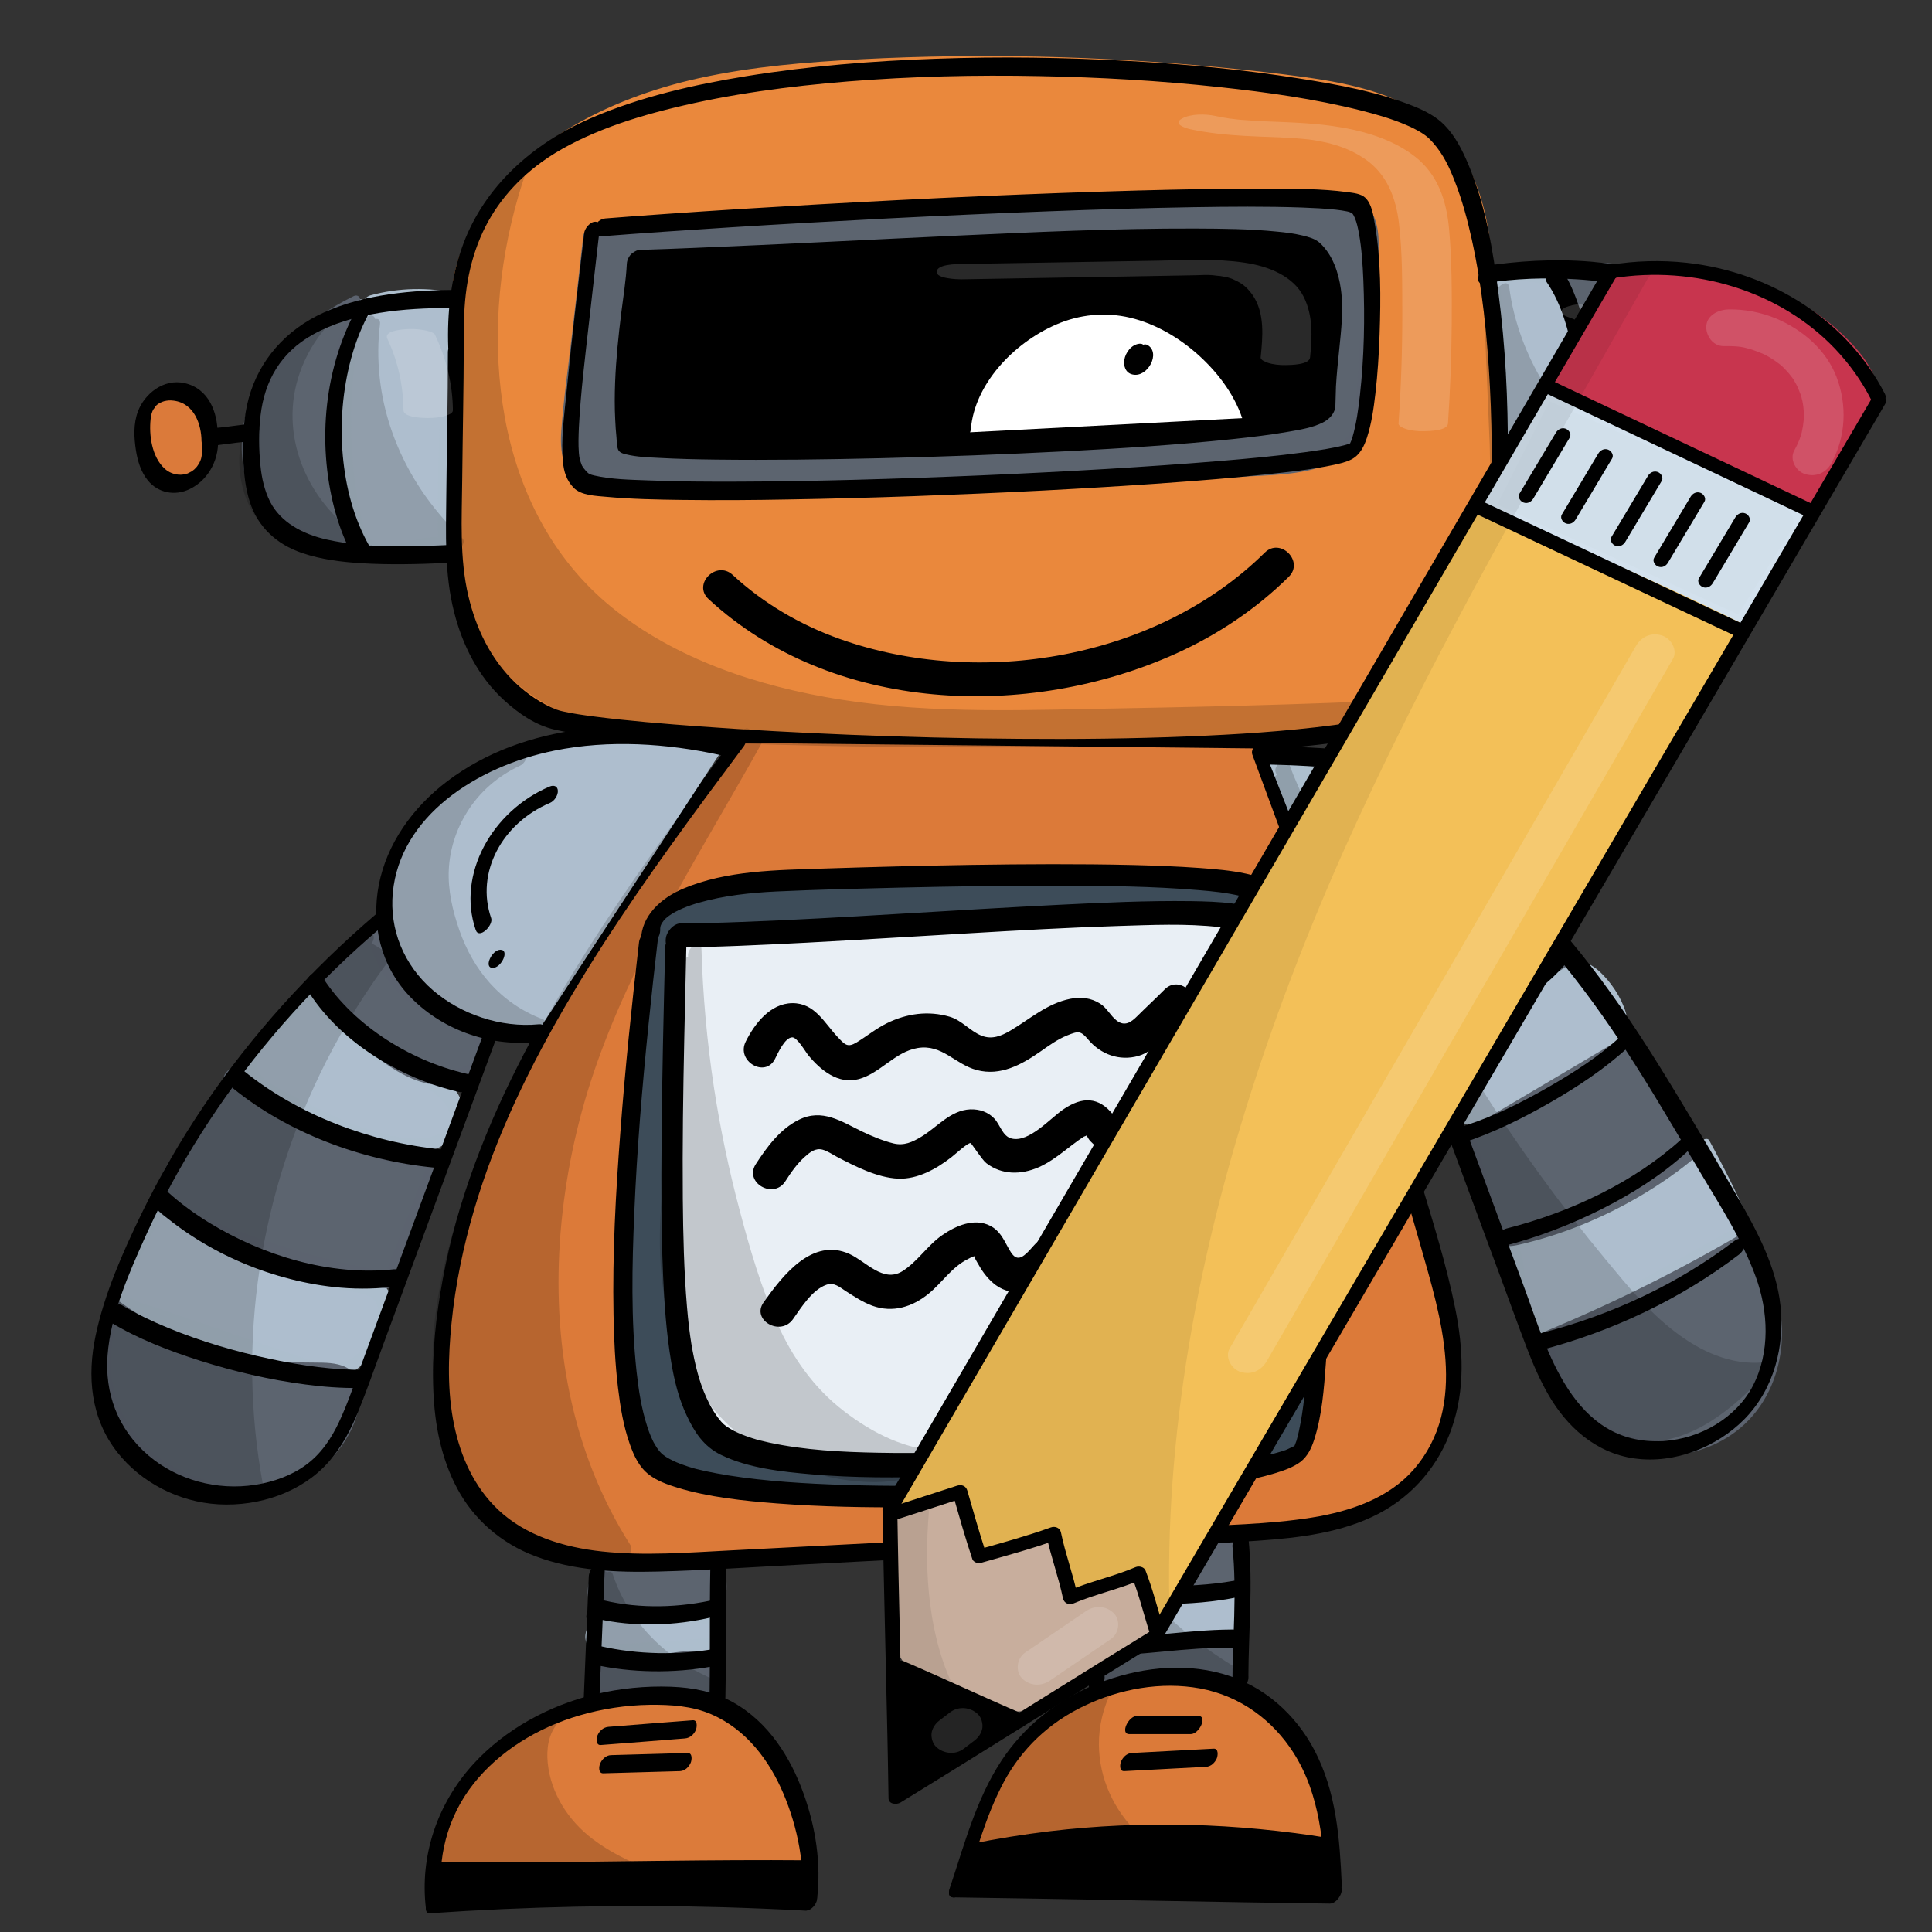 <?xml version="1.0" encoding="utf-8"?>
<!-- Generator: Adobe Adobe Illustrator 24.2.0, SVG Export Plug-In . SVG Version: 6.00 Build 0)  -->
<svg version="1.1" xmlns="http://www.w3.org/2000/svg" xmlns:xlink="http://www.w3.org/1999/xlink" x="0px" y="0px"
	 viewBox="0 0 170.08 170.08" style="enable-background:new 0 0 170.08 170.08;" xml:space="preserve">
<rect x="0" y="0" width="170.08" height="170.08" fill="#333333" stroke="none"/>
<style type="text/css">
	.st0{fill:#AEBECE;}
	.st1{fill:#ADBECD;}
	.st2{fill:#EA883C;}
	.st3{fill:#EA883B;}
	.st4{fill:#5C646F;}
	.st5{fill:#5C636F;}
	.st6{fill:#FFFFFF;}
	.st7{fill:#DB7A3A;}
	.st8{fill:#DB7A39;}
	.st9{fill:#DC7A39;}
	.st10{fill:#3D4C59;}
	.st11{fill:#E9EFF5;}
	.st12{fill:#ADBFCE;}
	.st13{fill:#DC7B3A;}
	.st14{opacity:0.169;}
	.st15{opacity:0.161;}
	.st16{fill:#F0F6FA;}
	.st17{opacity:0.149;}
	.st18{opacity:0.031;}
	.st19{stroke:#000000;stroke-width:0.044;stroke-miterlimit:10;}
	.st20{fill:#D15238;}
	.st21{fill:#D15239;}
	.st22{fill:#C8354F;}
	.st23{fill:#C93550;}
	.st24{fill:#6DB671;}
	.st25{fill:#6CB671;}
	.st26{fill:#D1DFEA;}
	.st27{fill:#D3E1ED;}
	.st28{fill:#C8354E;}
	.st29{fill:#F3C058;}
	.st30{fill:#C8AE9D;}
	.st31{opacity:0.078;}
	.st32{opacity:0.141;}
</style>
<g id="Ebene_4_5_">
</g>
<g id="Ebene_6_5_">
	<g id="Ebene_8_6_">
		<g>
			<path class="st0" d="M31.58,27.01c-1.51,6.2-1.62,12.66-0.34,18.89c0.2,0.95,0.51,2,1.44,2.5c1.91,1.01,4.55-1.18,6.46-0.17
				c-0.11-7.25,0.16-14.5,0.8-21.73c-2.44-0.57-5.07-0.51-7.48,0.16"/>
			<g>
				<path class="st1" d="M31.01,27.14c-1.01,4.17-1.41,8.47-1.17,12.73c0.12,2.11,0.39,4.21,0.8,6.28c0.3,1.49,0.97,3.19,2.99,3.19
					c0.88,0,1.72-0.27,2.56-0.48c0.84-0.21,1.74-0.4,2.56-0.01c0.52,0.25,1-0.57,0.99-0.92c-0.1-7.25,0.16-14.5,0.8-21.73
					c0.02-0.19-0.11-0.33-0.31-0.37c-2.51-0.57-5.15-0.5-7.62,0.17c-0.37,0.1-0.65,0.45-0.71,0.78c-0.05,0.25,0.06,0.63,0.43,0.52
					c2.4-0.65,4.91-0.69,7.34-0.14c-0.1-0.12-0.2-0.25-0.31-0.37c-0.63,7.23-0.9,14.48-0.8,21.73c0.33-0.31,0.66-0.61,0.99-0.92
					c-1.39-0.68-2.92-0.04-4.32,0.26c-0.71,0.16-1.49,0.26-2.15-0.09c-0.74-0.39-1.01-1.18-1.19-1.89
					c-0.98-3.93-1.13-8.12-0.84-12.13c0.17-2.31,0.54-4.61,1.09-6.87c0.07-0.28-0.07-0.58-0.43-0.52
					C31.34,26.42,31.08,26.84,31.01,27.14L31.01,27.14z"/>
			</g>
		</g>
		<g>
			<path class="st0" d="M131.36,24.49c0.85,6.67,1.17,13.4,0.98,20.11c1.86-1.09,4.96,0.99,6.37-0.55c0.49-0.53,0.49-1.28,0.47-1.97
				c-0.13-4.24-0.26-8.48-0.4-12.72c-0.05-1.57-0.19-3.33-1.51-4.38c-1.45-1.15-3.66-0.93-5.57-0.64"/>
			<g>
				<path class="st1" d="M130.77,24.78c0.84,6.67,1.17,13.39,0.98,20.11c-0.01,0.3,0.3,0.47,0.6,0.31c0.76-0.42,1.7-0.26,2.53-0.13
					c0.86,0.14,1.76,0.34,2.64,0.18c2.72-0.49,2.23-3.59,2.18-5.39c-0.08-2.63-0.16-5.27-0.25-7.9c-0.04-1.25-0.04-2.51-0.13-3.76
					c-0.07-0.99-0.24-2.01-0.78-2.89c-1.34-2.2-4.35-1.97-6.7-1.62c-0.6,0.09-1.1,1.43-0.28,1.31c1.89-0.28,4.37-0.57,5.68,1
					c0.59,0.71,0.8,1.62,0.88,2.49c0.11,1.09,0.1,2.19,0.13,3.28c0.07,2.38,0.15,4.75,0.22,7.13c0.04,1.2,0.09,2.41,0.11,3.62
					c0.01,0.34,0.07,0.86-0.18,1.15c-0.18,0.21-0.53,0.28-0.8,0.3c-1.78,0.15-3.58-0.9-5.27,0.03c0.2,0.1,0.4,0.21,0.6,0.31
					c0.19-6.71-0.14-13.43-0.98-20.11C131.84,23.34,130.7,24.22,130.77,24.78L130.77,24.78z"/>
			</g>
		</g>
		<g>
			<path class="st0" d="M126.1,91.22c1.26,0.87,1.35,2.5,1.51,3.91c0.16,1.42,0.81,3.09,2.38,3.36c1.02,0.17,2-0.35,2.87-0.84
				c2.44-1.39,4.88-2.78,7.32-4.17c0.95-0.54,1.95-1.14,2.35-2.07c0.54-1.26-0.19-2.64-0.96-3.79c-0.75-1.12-1.74-2.33-3.19-2.47
				c-1.09-0.11-2.11,0.41-3.05,0.92c-3.27,1.76-6.55,3.53-9.82,5.29"/>
			<g>
				<path class="st1" d="M125.69,91.85c1.14,0.83,1.18,2.31,1.32,3.51c0.13,1.13,0.44,2.4,1.41,3.21c1.17,0.99,2.73,0.6,3.98-0.06
					c1.68-0.89,3.31-1.88,4.95-2.81c0.85-0.49,1.71-0.97,2.56-1.46c0.64-0.37,1.3-0.72,1.86-1.19c1.25-1.03,1.8-2.44,1.35-3.93
					c-0.39-1.3-1.31-2.71-2.38-3.66c-1.12-0.99-2.49-1.23-3.96-0.69c-0.94,0.35-1.8,0.87-2.67,1.34c-0.96,0.52-1.91,1.03-2.87,1.55
					c-1.91,1.03-3.83,2.06-5.74,3.09c-0.32,0.17-0.6,0.54-0.58,0.89c0.02,0.3,0.29,0.48,0.6,0.31c3.03-1.63,6.05-3.26,9.08-4.89
					c1.23-0.66,2.75-1.7,4.24-1.06c1.17,0.5,1.91,1.63,2.5,2.61c0.37,0.6,0.71,1.27,0.77,1.97c0.05,0.66-0.24,1.14-0.78,1.56
					c-1.16,0.91-2.62,1.57-3.91,2.31c-1.46,0.83-2.93,1.67-4.39,2.5c-1.13,0.65-2.65,1.45-3.79,0.35c-0.92-0.89-1-2.16-1.14-3.29
					c-0.16-1.27-0.43-2.56-1.6-3.41C126.02,90.24,125.16,91.46,125.69,91.85L125.69,91.85z"/>
			</g>
		</g>
		<g>
			<path class="st0" d="M132.8,109.69c0.93,1.18,0.8,2.74,0.96,4.17c0.17,1.43,0.97,3.08,2.57,3.27c0.98,0.12,1.91-0.37,2.75-0.83
				c4.83-2.68,9.65-5.36,14.48-8.04c-1.08-2.49-2.29-4.93-3.61-7.33c-4.74,4.04-10.62,7.01-16.95,8.55"/>
			<g>
				<path class="st1" d="M132.3,110.24c1.02,1.37,0.65,3.1,1,4.63c0.29,1.24,1.09,2.64,2.62,2.91c0.92,0.16,1.84-0.18,2.62-0.58
					c0.94-0.47,1.85-1.01,2.76-1.52c1.93-1.07,3.85-2.14,5.77-3.21c2.17-1.2,4.34-2.41,6.51-3.61c0.32-0.18,0.71-0.67,0.55-1.03
					c-1.1-2.53-2.33-5.01-3.67-7.45c-0.13-0.23-0.53-0.08-0.66,0.04c-4.68,3.97-10.42,6.87-16.65,8.4
					c-0.37,0.09-0.65,0.46-0.71,0.78c-0.05,0.25,0.06,0.62,0.43,0.52c6.44-1.58,12.4-4.59,17.25-8.7c-0.22,0.01-0.44,0.03-0.66,0.04
					c1.3,2.36,2.48,4.77,3.55,7.21c0.18-0.34,0.37-0.69,0.55-1.03c-3.64,2.02-7.27,4.04-10.91,6.06c-0.92,0.51-1.83,1.02-2.75,1.53
					c-0.81,0.45-1.66,1.04-2.61,1.21c-1.64,0.28-2.55-1.17-2.84-2.38c-0.41-1.67-0.02-3.42-1.14-4.93
					C132.91,108.61,131.94,109.77,132.3,110.24L132.3,110.24z"/>
			</g>
		</g>
		<g>
			<path class="st0" d="M26.36,87.65c-0.26,1.41-1.61,2.41-2.72,3.45c-1.1,1.04-2.07,2.55-1.36,3.83c0.37,0.68,1.13,1.11,1.85,1.5
				c3.14,1.71,6.37,3.37,9.93,4.17c1.16,0.26,2.38,0.43,3.55,0.18c1.16-0.25,2.25-1,2.53-2.04c0.29-1.07-0.34-2.2-1.24-2.96
				c-0.9-0.76-2.04-1.23-3.12-1.78c-3.34-1.69-6.15-4.1-8.63-6.71"/>
			<g>
				<path class="st1" d="M25.79,87.78c-0.28,1.33-1.74,2.21-2.68,3.17c-1.03,1.05-1.96,2.56-1.57,3.99c0.4,1.44,2.23,2.16,3.53,2.85
					c1.61,0.85,3.25,1.66,4.97,2.33c2.88,1.11,7.15,2.56,9.69,0.13c1.11-1.06,1.36-2.55,0.64-3.85c-0.76-1.37-2.32-2.11-3.77-2.81
					c-3.48-1.71-6.38-4.14-8.94-6.83c-0.48-0.5-1.42,0.67-1.01,1.1c2.01,2.11,4.22,4.09,6.77,5.68c1.27,0.8,2.67,1.38,3.97,2.13
					c1.1,0.63,2.52,1.82,2.19,3.14c-0.31,1.23-2.22,1.49-3.37,1.42c-1.68-0.1-3.36-0.63-4.9-1.2c-1.52-0.56-2.97-1.24-4.4-1.97
					c-0.71-0.36-1.42-0.74-2.12-1.12c-0.62-0.33-1.29-0.66-1.74-1.18c-1.12-1.3,0.26-2.72,1.28-3.64c1.15-1.04,2.29-2.12,2.6-3.6
					c0.06-0.28-0.07-0.58-0.43-0.52C26.13,87.05,25.86,87.48,25.79,87.78L25.79,87.78z"/>
			</g>
		</g>
		<g>
			<path class="st0" d="M14.13,106.02c-1.12,2.19-2.24,4.39-3.35,6.58c-0.28,0.54-0.56,1.17-0.28,1.72c0.25,0.5,0.89,0.75,1.46,0.94
				c4.66,1.59,9.31,3.18,13.97,4.78c1.39,0.48,2.93,0.95,4.33,0.5c1.65-0.54,2.46-2.16,3.1-3.62c0.47-1.08,0.87-2.5-0.12-3.26
				c-0.46-0.36-1.11-0.45-1.72-0.55c-6.04-0.91-11.81-3.23-16.56-6.67"/>
			<g>
				<path class="st1" d="M13.61,105.98c-0.97,1.91-1.94,3.81-2.91,5.72c-0.43,0.84-1.07,1.8-0.87,2.76c0.17,0.84,1.01,1.2,1.82,1.48
					c4.48,1.54,8.97,3.07,13.46,4.6c1.86,0.64,3.98,1.36,5.83,0.3c1.51-0.87,2.3-2.43,2.93-3.88c0.54-1.25,1.12-3.26-0.5-4.1
					c-0.83-0.43-1.93-0.45-2.85-0.62c-0.97-0.18-1.93-0.39-2.88-0.65c-4.47-1.18-8.66-3.17-12.28-5.77
					c-0.49-0.35-1.35,0.87-0.81,1.26c2.89,2.08,6.13,3.76,9.6,4.95c1.68,0.58,3.42,1.06,5.18,1.41c0.88,0.18,1.79,0.26,2.66,0.47
					c0.82,0.2,1.3,0.72,1.27,1.48c-0.03,0.67-0.34,1.32-0.62,1.94c-0.27,0.59-0.57,1.2-1.02,1.7c-1.26,1.43-3.23,1.06-4.91,0.51
					c-4.02-1.33-8-2.74-12-4.1c-1.02-0.35-2.18-0.62-3.12-1.12c-1.1-0.59-0.33-1.58,0.07-2.36c1-1.96,2-3.93,3-5.89
					c0.12-0.23,0.12-0.66-0.24-0.71C14.03,105.3,13.74,105.73,13.61,105.98L13.61,105.98z"/>
			</g>
		</g>
		<g>
			<path class="st0" d="M52.51,143.04c-0.7,0.48-0.39,1.57,0.35,1.99c0.75,0.42,1.7,0.38,2.58,0.32c2.48-0.17,4.95-0.34,7.43-0.51
				c0.34-0.21,0.2-0.87,0.26-1.95c0.05-0.8-1.64-0.59-2.54-0.61c-2.72-0.06-5.45-0.11-8.17-0.17"/>
			<g>
				<path class="st1" d="M52.35,142.53c-0.66,0.51-0.98,1.31-0.74,2.07c0.24,0.77,0.94,1.21,1.78,1.37c1.05,0.2,2.2,0,3.26-0.07
					c1.2-0.08,2.4-0.16,3.61-0.25c0.57-0.04,1.13-0.08,1.7-0.12c0.53-0.04,0.96-0.02,1.31-0.42c0.51-0.57,0.42-1.34,0.43-2.02
					c0.01-0.64,0.04-1.19-0.76-1.39c-0.65-0.17-1.35-0.08-2.02-0.09c-2.74-0.02-5.48-0.11-8.22-0.17c-0.63-0.01-1.26,1.32-0.56,1.33
					c2.65,0.05,5.3,0.11,7.95,0.16c0.69,0.01,1.53-0.14,2.19,0.07c0.41,0.12,0.24,0.41,0.24,0.75c0,0.2,0,0.4,0,0.61
					c-0.01,0.36-0.1,0.18,0.19-0.03c0.15-0.05,0.29-0.11,0.44-0.16c-2.16,0.15-4.31,0.29-6.47,0.44c-0.91,0.06-1.91,0.22-2.81,0.01
					c-0.39-0.09-0.74-0.26-0.96-0.57c-0.1-0.14-0.15-0.28-0.19-0.44c-0.04-0.14,0.06-0.15-0.04-0.08c0.26-0.21,0.53-0.62,0.41-0.94
					C52.96,142.29,52.59,142.35,52.35,142.53L52.35,142.53z"/>
			</g>
		</g>
		<g>
			<path class="st0" d="M96.36,141.1c-0.59,0.64-0.36,1.3-0.12,2.35c0.21,0.91,1.9,0.72,2.94,0.76c3.52,0.12,6.58,0.03,10.09-0.18
				c-0.24-1.18-0.15-2.59,0-3.85c-4.32,0.13-8.64,0.26-12.96,0.39"/>
			<g>
				<path class="st1" d="M96.06,140.72c-0.41,0.48-0.66,1.02-0.66,1.63c0,0.53,0.12,1.22,0.35,1.71c0.43,0.92,1.89,0.8,2.8,0.8
					c1.7,0.01,3.4,0.07,5.1,0.04c1.78-0.03,3.57-0.11,5.35-0.22c0.56-0.03,0.93-0.63,0.85-1.1c-0.22-1.16-0.13-2.37,0.01-3.54
					c0.02-0.17,0.01-0.54-0.29-0.54c-4.32,0.13-8.64,0.26-12.96,0.39c-0.38,0.01-0.67,0.32-0.8,0.62c-0.08,0.19-0.15,0.72,0.24,0.71
					c4.32-0.13,8.64-0.26,12.96-0.39c-0.1-0.18-0.19-0.36-0.29-0.54c-0.16,1.38-0.26,2.77,0.01,4.15c0.28-0.37,0.56-0.73,0.85-1.1
					c-3.01,0.18-6.02,0.28-9.03,0.21c-0.6-0.01-1.2-0.03-1.8-0.03c-0.45,0-0.96,0.02-1.4-0.11c-0.48-0.14-0.52-0.4-0.61-0.81
					c-0.07-0.31-0.3-0.86-0.06-1.15c0.19-0.22,0.44-0.66,0.21-0.93C96.64,140.29,96.23,140.53,96.06,140.72L96.06,140.72z"/>
			</g>
		</g>
	</g>
	<g id="Ebene_7_6_">
		<g>
			<path class="st2" d="M40.49,24.62c0.74,6.36-0.24,13.17-0.48,19.65c-0.24,6.47,0.79,14.68,6.9,18.18
				c3.82,2.18,8.79,1.37,13.32,1.56c19.57,0.83,39.22,1.67,58.73,0.05c3.14-0.26,6.52-0.68,8.81-2.62c2.76-2.34,3.06-6.11,3.14-9.5
				c0.21-8.33,0.21-16.66,0-24.99c-0.14-5.64-0.71-11.93-5.41-15.69c-3.26-2.61-7.82-3.39-12.15-3.95
				c-12.7-1.61-25.59-2.08-38.4-1.39c-7.27,0.39-14.69,1.2-21.23,4.07S41.6,18.12,40.47,24.54"/>
			<g>
				<path class="st3" d="M39.9,24.91c0.52,4.52,0.2,9.06-0.12,13.58c-0.27,3.81-0.6,7.64-0.21,11.45c0.32,3.23,1.09,6.53,2.95,9.35
					c0.87,1.33,2.02,2.51,3.41,3.42c1.69,1.11,3.71,1.64,5.78,1.83c2.21,0.21,4.43,0.08,6.65,0.09c2.51,0.01,5.02,0.18,7.52,0.28
					c5.27,0.22,10.55,0.42,15.83,0.55c10.58,0.27,21.17,0.27,31.73-0.37c2.42-0.15,4.86-0.29,7.27-0.57
					c2.05-0.24,4.15-0.66,5.91-1.67c3.67-2.1,4.62-5.97,4.84-9.6c0.27-4.5,0.22-9.03,0.22-13.54c0.01-4.64-0.02-9.29-0.18-13.94
					c-0.12-3.52-0.42-7.17-1.94-10.46c-0.73-1.59-1.74-3.07-3.12-4.28c-1.5-1.31-3.31-2.25-5.27-2.89c-2.03-0.67-4.16-1.05-6.3-1.35
					c-2.52-0.35-5.05-0.63-7.58-0.87c-5.21-0.5-10.44-0.81-15.68-0.93S81.11,4.94,75.88,5.21c-4.81,0.25-9.65,0.64-14.34,1.67
					c-8.12,1.79-16.06,5.9-19.85,12.82c-0.86,1.57-1.48,3.23-1.79,4.96c-0.05,0.28,0.06,0.58,0.43,0.52
					c0.36-0.06,0.66-0.49,0.71-0.78c1.27-7.05,7.9-12.24,15.04-14.76c4.33-1.53,8.95-2.28,13.56-2.71
					c4.93-0.46,9.91-0.62,14.86-0.66c10.03-0.08,20.14,0.47,30.05,1.89c4.05,0.58,8.35,1.55,11.24,4.33
					c2.62,2.51,3.69,5.94,4.15,9.27c0.54,3.97,0.46,8.02,0.5,12c0.05,4.55,0.05,9.1-0.02,13.65c-0.03,2.14-0.03,4.29-0.16,6.43
					c-0.1,1.71-0.34,3.45-1.1,5.04c-1.69,3.52-6.08,4.18-9.9,4.51c-10.22,0.87-20.51,1.02-30.77,0.88
					c-5.1-0.07-10.2-0.22-15.29-0.41c-2.58-0.09-5.17-0.2-7.75-0.31c-2.39-0.1-4.79-0.25-7.18-0.24c-4.09,0.02-8.48,0.33-11.88-2.08
					c-2.71-1.92-4.16-4.9-4.94-7.84c-0.83-3.13-0.98-6.39-0.86-9.59c0.17-4.37,0.65-8.73,0.73-13.1c0.04-2.12-0.02-4.25-0.26-6.36
					C40.98,23.47,39.84,24.35,39.9,24.91L39.9,24.91z"/>
			</g>
		</g>
	</g>
	<g id="Ebene_6_7_">
		<g>
			<path class="st4" d="M31.12,26.68c-3.27,1.6-6.14,3.96-7.81,6.93c-1.66,2.98-2.02,6.6-0.55,9.66c1.47,3.06,4.88,5.4,8.61,5.52
				c-2.61-6.94-2.69-14.61-0.23-21.59"/>
			<g>
				<path class="st5" d="M31.11,26.08c-4.09,2.02-7.65,5.2-9.11,9.23c-1.45,4-0.81,8.65,2.74,11.64c1.73,1.46,3.96,2.41,6.36,2.51
					c0.51,0.02,1-0.68,0.85-1.1c-2.54-6.8-2.67-14.26-0.28-21.12c0.08-0.24,0.15-0.65-0.24-0.71c-0.35-0.05-0.71,0.37-0.8,0.62
					c-2.5,7.16-2.48,14.94,0.18,22.07c0.28-0.37,0.56-0.73,0.84-1.1c-3.99-0.17-7.46-2.79-8.68-6.13
					c-1.37-3.76-0.08-7.84,2.71-10.81c1.51-1.61,3.39-2.9,5.44-3.91c0.33-0.16,0.6-0.55,0.58-0.89
					C31.69,26.08,31.42,25.92,31.11,26.08L31.11,26.08z"/>
			</g>
		</g>
		<g>
			<path class="st4" d="M136.92,24.09c3.34,6.28,4.34,13.52,2.83,20.34c3.54,0.02,6.55-2.4,8.36-5.11c1.59-2.38,2.55-5.15,2.34-7.92
				c-0.54-7.07-6.66-7.81-13-7.63"/>
			<g>
				<path class="st5" d="M136.41,24.64c3.26,6.17,4.23,13.23,2.76,19.92c-0.04,0.18,0,0.54,0.29,0.54c2.91-0.01,5.41-1.48,7.29-3.37
					c2.08-2.1,3.54-4.83,4.08-7.59c0.47-2.37,0.28-5.04-1.05-7.18c-0.99-1.59-2.68-2.64-4.59-3.19c-2.4-0.69-4.97-0.72-7.47-0.65
					c-0.63,0.02-1.25,1.35-0.56,1.33c3.61-0.1,8.23-0.1,10.8,2.58c1.45,1.51,1.93,3.58,1.92,5.52c-0.02,2.62-1.11,5.27-2.8,7.39
					c-1.64,2.06-4.1,3.82-7.06,3.84c0.1,0.18,0.19,0.36,0.29,0.54c1.53-6.99,0.51-14.31-2.9-20.76c-0.16-0.31-0.67,0.02-0.8,0.17
					C136.37,23.97,136.25,24.33,136.41,24.64L136.41,24.64z"/>
			</g>
		</g>
		<g>
			<path class="st4" d="M51.91,20.66C51.31,26,50.7,31.34,50.09,36.68c-0.18,1.6-0.32,3.36,0.74,4.66c1.37,1.7,4.09,1.86,6.44,1.84
				c18.38-0.09,36.76-0.78,55.08-2.06c2.4-0.17,5.11-0.49,6.51-2.24c0.92-1.14,1.04-2.63,1.13-4.04c0.25-4,0.5-8,0.75-12
				c0.1-1.57,0.1-3.37-1.19-4.45c-1.11-0.92-2.78-0.98-4.29-0.98c-21.04,0.01-42.07,1.04-62.98,3.07"/>
			<g>
				<path class="st5" d="M51.34,20.79c-0.33,2.92-0.66,5.85-1,8.77c-0.32,2.78-0.73,5.56-0.93,8.35c-0.08,1.12-0.04,2.3,0.5,3.33
					c0.5,0.96,1.4,1.66,2.5,2.04c2.42,0.85,5.28,0.56,7.82,0.54c13.05-0.11,26.09-0.53,39.11-1.24c3.24-0.18,6.47-0.37,9.71-0.59
					c2.55-0.17,5.35-0.12,7.73-1.06c1.12-0.44,2.07-1.16,2.7-2.09c0.68-1.01,0.92-2.18,1.03-3.34c0.27-2.81,0.36-5.65,0.54-8.47
					c0.09-1.43,0.18-2.86,0.27-4.29c0.07-1.09,0.12-2.22-0.22-3.28c-0.31-0.98-1.01-1.81-2.06-2.24c-1.16-0.47-2.46-0.47-3.71-0.47
					c-6.46,0-12.92,0.11-19.38,0.31c-12.96,0.4-25.91,1.17-38.82,2.33c-1.57,0.14-3.14,0.29-4.71,0.44
					c-0.6,0.06-1.12,1.39-0.28,1.31c12.44-1.2,24.93-2.06,37.43-2.55c6.24-0.25,12.48-0.4,18.73-0.47c1.54-0.02,3.09-0.03,4.63-0.03
					c1.33,0,2.7-0.08,4.02,0.09c1.18,0.15,2.27,0.63,2.8,1.64c0.49,0.93,0.46,2.04,0.41,3.04c-0.14,2.7-0.33,5.39-0.5,8.09
					c-0.09,1.4-0.17,2.79-0.26,4.19c-0.07,1.07-0.11,2.25-0.73,3.2c-1.12,1.73-3.9,1.96-5.89,2.11c-3.07,0.23-6.14,0.41-9.21,0.59
					c-12.52,0.74-25.05,1.2-37.59,1.39c-3.01,0.04-6.04,0.12-9.05,0.08c-2.16-0.03-4.94-0.27-5.96-2.27
					c-0.52-1.02-0.46-2.21-0.35-3.3c0.13-1.34,0.3-2.67,0.45-4.01c0.32-2.8,0.64-5.59,0.95-8.39c0.15-1.33,0.3-2.67,0.46-4.01
					C52.59,19.58,51.41,20.16,51.34,20.79L51.34,20.79z"/>
			</g>
		</g>
		<g>
			<path class="st4" d="M32.85,81.67c-1.65,1.6-3.31,3.21-4.96,4.81c2.19,2.66,4.44,5.39,7.54,7.19c1.3,0.75,2.82,1.35,4.35,1.16
				c1.53-0.19,2.98-1.4,2.81-2.78c-0.22-1.78-2.57-2.5-4.33-3.35c-2.78-1.34-4.78-3.9-5.22-6.7"/>
			<g>
				<path class="st5" d="M32.55,81.29c-1.65,1.6-3.31,3.21-4.96,4.81c-0.21,0.21-0.42,0.67-0.21,0.93c1.61,1.97,3.25,3.94,5.26,5.6
					c1.86,1.53,4.38,3.24,7.07,2.84c2.2-0.32,4.18-2.56,3.23-4.54c-0.87-1.81-3.44-2.3-5.12-3.32c-2.29-1.39-3.82-3.62-4.23-6.05
					c-0.06-0.35-0.53-0.22-0.73-0.07c-0.31,0.22-0.46,0.59-0.41,0.94c0.32,1.94,1.35,3.78,2.88,5.19c0.77,0.71,1.65,1.3,2.62,1.76
					c0.86,0.41,1.76,0.75,2.56,1.23c0.71,0.43,1.43,1.04,1.48,1.85c0.04,0.83-0.84,1.41-1.66,1.62c-2.37,0.6-4.88-1.12-6.54-2.43
					c-2.11-1.67-3.78-3.72-5.43-5.73c-0.07,0.31-0.14,0.62-0.21,0.93c1.65-1.6,3.31-3.21,4.96-4.81c0.21-0.21,0.42-0.67,0.21-0.93
					C33.11,80.84,32.73,81.11,32.55,81.29L32.55,81.29z"/>
			</g>
		</g>
		<g>
			<path class="st4" d="M20.87,94.59c-2.79,3.7-7.08,9.33-6.7,10.99c0.45,1.96,13.11,5.91,20.06,7.14c1.35-3.48,2.7-6.95,4.04-10.43
				c-6.68-0.78-13.06-3.48-17.97-7.6"/>
			<g>
				<path class="st5" d="M20.45,94.37c-1.71,2.26-3.44,4.52-4.95,6.9c-0.61,0.96-1.21,1.94-1.62,2.99
					c-0.24,0.62-0.52,1.43-0.14,2.06c0.29,0.49,0.88,0.85,1.39,1.15c0.82,0.48,1.71,0.88,2.6,1.25c2.42,1.01,4.95,1.82,7.48,2.56
					c2.87,0.84,5.78,1.59,8.74,2.12c0.35,0.06,0.7-0.38,0.8-0.62c1.35-3.48,2.7-6.95,4.04-10.43c0.09-0.23,0.15-0.66-0.24-0.71
					c-6.6-0.79-12.88-3.42-17.74-7.49c-0.55-0.46-1.46,0.72-1.01,1.1c5,4.18,11.39,6.91,18.19,7.72c-0.08-0.24-0.16-0.47-0.24-0.71
					c-1.35,3.48-2.7,6.95-4.04,10.43c0.26-0.21,0.53-0.41,0.8-0.62c-5.02-0.9-10.02-2.32-14.73-4.12c-0.99-0.38-1.96-0.78-2.9-1.24
					c-0.62-0.3-1.31-0.65-1.79-1.08c-0.08-0.07-0.16-0.15-0.23-0.23c-0.03-0.04-0.06-0.08-0.09-0.12c-0.05-0.08,0.02,0.07-0.02-0.03
					c-0.01-0.04-0.03-0.12-0.02-0.04c-0.01-0.06-0.01-0.13-0.01-0.19c0-0.02,0,0.01,0.01-0.09c0.02-0.09,0.04-0.19,0.06-0.28
					c0.22-0.79,0.78-1.71,1.25-2.48c1.56-2.54,3.42-4.94,5.24-7.35c0.16-0.21,0.29-0.69-0.02-0.85
					C20.95,93.79,20.6,94.17,20.45,94.37L20.45,94.37z"/>
			</g>
		</g>
		<g>
			<path class="st4" d="M10.06,115.61c-1.55,3.63-1.17,7.94,1.29,11.15s7.01,5.12,11.31,4.49c4.3-0.63,8.01-3.94,8.44-7.8
				c0.08-0.69,0.04-1.45-0.44-2c-0.74-0.85-2.15-0.84-3.36-0.83c-6.24,0.07-12.47-1.91-17.27-5.46"/>
			<g>
				<path class="st5" d="M9.54,115.56c-1.58,3.77-1.32,8.21,1.2,11.62c2.29,3.09,6.51,5.09,10.68,4.83c4.12-0.25,7.78-2.7,9.45-6.04
					c0.4-0.8,0.67-1.65,0.79-2.52c0.12-0.91,0.12-1.99-0.64-2.7c-0.69-0.64-1.71-0.77-2.66-0.79c-1.14-0.02-2.27,0-3.4-0.09
					c-5.31-0.43-10.4-2.31-14.51-5.34c-0.48-0.36-1.35,0.87-0.81,1.26c3.33,2.46,7.31,4.16,11.53,4.97c2.09,0.4,4.18,0.52,6.32,0.53
					c0.86,0,1.94,0.01,2.58,0.61c0.68,0.63,0.52,1.64,0.35,2.42c-0.7,3.16-3.83,5.61-7.31,6.23c-3.78,0.67-7.83-0.78-10.35-3.31
					c-3.11-3.12-3.79-7.73-2.17-11.58c0.1-0.24,0.13-0.65-0.24-0.71C9.98,114.89,9.65,115.31,9.54,115.56L9.54,115.56z"/>
			</g>
		</g>
		<g>
			<path class="st4" d="M123.93,87.37c-0.76,1.29,0.79,2.88,2.42,2.98c1.63,0.1,3.11-0.75,4.47-1.57c2.3-1.39,4.6-2.79,6.91-4.18
				c-1.83-3.02-4.36-5.7-7.38-7.84c-0.96,3.86-3.36,7.43-6.73,10"/>
			<g>
				<path class="st5" d="M123.51,87.16c-0.61,1.14-0.36,2.32,0.72,3.16c1.19,0.92,2.76,0.82,4.14,0.32
					c1.62-0.59,3.05-1.61,4.49-2.49c1.62-0.98,3.25-1.97,4.87-2.95c0.38-0.23,0.75-0.73,0.49-1.15c-1.87-3.06-4.42-5.74-7.48-7.92
					c-0.42-0.3-0.92,0.51-0.98,0.76c-0.92,3.64-3.16,6.93-6.32,9.37c-0.27,0.2-0.53,0.62-0.41,0.94c0.12,0.32,0.49,0.25,0.73,0.07
					c3.59-2.76,6.1-6.52,7.14-10.64c-0.33,0.25-0.65,0.51-0.98,0.76c2.98,2.12,5.45,4.77,7.28,7.76c0.17-0.38,0.33-0.77,0.49-1.15
					c-2.62,1.59-5.2,3.28-7.91,4.76c-1.07,0.59-2.47,1.21-3.75,0.82c-0.51-0.15-0.98-0.45-1.3-0.83c-0.24-0.27-0.59-0.8-0.39-1.17
					c0.12-0.23,0.32-0.68-0.02-0.85C124.03,86.59,123.63,86.94,123.51,87.16L123.51,87.16z"/>
			</g>
		</g>
		<g>
			<path class="st4" d="M129.32,100.54c0.68,2.35,1.35,4.69,2.03,7.04c0.13,0.46,0.29,0.96,0.72,1.24c0.54,0.35,1.3,0.23,1.95,0.07
				c5.71-1.39,11.02-4.07,15.31-7.71c-1.94-3.2-3.87-6.41-5.81-9.61c-4.73,2.8-9.46,5.59-14.19,8.39"/>
			<g>
				<path class="st5" d="M128.75,100.97c0.57,1.98,1.14,3.95,1.7,5.93c0.22,0.76,0.33,1.79,0.98,2.38c0.63,0.57,1.56,0.47,2.36,0.28
					c3.73-0.86,7.32-2.35,10.53-4.23c1.84-1.08,3.57-2.29,5.16-3.64c0.3-0.25,0.56-0.69,0.35-1.05c-1.94-3.2-3.87-6.41-5.81-9.61
					c-0.1-0.16-0.38-0.13-0.52-0.05c-4.73,2.8-9.46,5.59-14.18,8.39c-0.32,0.19-0.6,0.53-0.58,0.89c0.02,0.29,0.29,0.49,0.6,0.31
					c4.73-2.8,9.46-5.59,14.19-8.39c-0.17-0.02-0.34-0.03-0.52-0.05c1.94,3.2,3.87,6.41,5.81,9.61c0.12-0.35,0.23-0.7,0.35-1.05
					c-2.62,2.21-5.6,4.06-8.84,5.48c-1.6,0.7-3.25,1.29-4.95,1.76c-0.74,0.21-1.84,0.66-2.62,0.42c-0.82-0.26-0.91-1.38-1.09-2.02
					c-0.6-2.07-1.19-4.14-1.79-6.2c-0.1-0.33-0.5-0.23-0.73-0.07C128.87,100.24,128.66,100.65,128.75,100.97L128.75,100.97z"/>
			</g>
		</g>
		<g>
			<path class="st4" d="M136.22,118.4c0.13,3.42,2.42,6.74,5.86,8.25c3.44,1.51,7.9,1.04,10.74-1.25c2.44-1.97,3.53-5.03,3.46-7.97
				c-0.07-2.94-1.19-5.78-2.6-8.43c-5.68,3.37-11.65,6.34-17.84,8.89"/>
			<g>
				<path class="st5" d="M135.63,118.69c0.24,5.02,4.68,9.51,10.49,9.5c2.82,0,5.53-1,7.48-2.83c2.04-1.92,3.06-4.56,3.25-7.17
					c0.24-3.4-1.06-6.71-2.66-9.74c-0.09-0.16-0.38-0.13-0.52-0.05c-5.68,3.36-11.65,6.33-17.84,8.89c-0.57,0.23-0.86,1.56,0.02,1.2
					c6.19-2.55,12.15-5.52,17.84-8.89c-0.17-0.02-0.34-0.03-0.52-0.05c2.29,4.33,4.1,10.17,0.47,14.38
					c-3.17,3.67-9.49,3.78-13.27,0.83c-2.14-1.66-3.45-4.14-3.57-6.66c-0.02-0.32-0.29-0.45-0.6-0.31
					C135.88,117.95,135.61,118.37,135.63,118.69L135.63,118.69z"/>
			</g>
		</g>
		<g>
			<path class="st4" d="M96.27,136.33c-0.49,1.22-0.42,2.57,0.35,3.17c1.04,0.81,2.63,0.72,4,0.53c1.37-0.2,2.74-0.55,4.11-0.4
				c1.15,0.13,2.37,0.59,3.41,0.14c0.79-0.34,1.21-1.15,1.28-1.93c0.06-0.78-0.18-1.55-0.42-2.3c-4.21,0.02-8.42,0.05-12.63,0.07"/>
			<g>
				<path class="st5" d="M95.76,136.29c-0.41,1.08-0.71,2.63,0.18,3.6c0.88,0.96,2.47,1.01,3.74,0.89c1.72-0.15,3.4-0.7,5.15-0.43
					c0.8,0.12,1.59,0.34,2.42,0.26c0.74-0.07,1.38-0.42,1.85-0.92c1.25-1.33,0.96-3.03,0.47-4.57c-0.03-0.11-0.15-0.23-0.28-0.23
					c-4.21,0.02-8.42,0.05-12.63,0.07c-0.63,0-1.26,1.33-0.56,1.33c4.21-0.02,8.42-0.05,12.63-0.07c-0.1-0.08-0.19-0.15-0.28-0.23
					c0.33,1.04,1.01,3.13-0.83,3.32c-0.8,0.08-1.62-0.2-2.41-0.3c-0.86-0.11-1.73-0.04-2.59,0.09c-1.47,0.22-3.12,0.69-4.61,0.28
					c-1.54-0.42-1.67-1.78-1.21-2.98c0.09-0.24,0.14-0.65-0.24-0.71C96.2,135.62,95.85,136.04,95.76,136.29L95.76,136.29z"/>
			</g>
		</g>
		<g>
			<path class="st4" d="M96.98,145.78c-0.97,0.5-0.38,1.98,0.68,2.3s2.21-0.07,3.29-0.32c2.56-0.59,5.34-0.38,7.75,0.59
				c0.09-1.33,0.18-2.66,0.27-3.99c-4.11,0.19-8.22,0.38-12.33,0.57"/>
			<g>
				<path class="st5" d="M96.97,145.18c-0.97,0.56-1.34,1.63-0.83,2.57c0.59,1.1,1.9,1.23,3.12,1.02c0.77-0.13,1.52-0.37,2.29-0.5
					c0.76-0.13,1.53-0.18,2.3-0.17c1.53,0.03,3.04,0.33,4.44,0.88c0.55,0.22,0.97-0.54,0.99-0.92c0.09-1.33,0.18-2.66,0.27-3.99
					c0.01-0.15-0.1-0.38-0.31-0.37c-4.11,0.19-8.22,0.38-12.33,0.57c-0.38,0.02-0.67,0.32-0.8,0.62c-0.07,0.18-0.15,0.73,0.24,0.71
					c4.11-0.19,8.22-0.38,12.33-0.57c-0.1-0.12-0.2-0.25-0.31-0.37c-0.09,1.33-0.18,2.66-0.27,3.99c0.33-0.31,0.66-0.61,0.99-0.92
					c-2.23-0.87-4.69-1.15-7.09-0.79c-1.19,0.18-2.47,0.76-3.69,0.57c-0.46-0.07-0.83-0.29-1.06-0.66
					c-0.08-0.13-0.12-0.27-0.17-0.41c-0.09-0.23,0.09-0.16-0.09-0.05c0.32-0.19,0.6-0.53,0.58-0.89
					C97.55,145.2,97.28,145,96.97,145.18L96.97,145.18z"/>
			</g>
		</g>
		<g>
			<path class="st4" d="M53.07,138.51c-1.15,0.6-0.9,2.28,0.13,3.04c1.62,1.18,6.6,0.42,8.98,0.19c1.76-0.17,0.98-2.25,1.14-4.03
				c-3.33-0.05-6.66-0.1-10-0.14"/>
			<g>
				<path class="st5" d="M53.06,137.91c-1.31,0.76-1.68,2.29-0.97,3.5c0.61,1.04,1.86,1.32,3.08,1.41c1.49,0.11,3-0.03,4.48-0.18
					c0.68-0.07,1.35-0.15,2.02-0.22c0.65-0.07,1.2-0.21,1.63-0.68c1.08-1.18,0.49-2.95,0.6-4.33c0.01-0.16-0.1-0.37-0.31-0.37
					c-3.33-0.05-6.66-0.1-10-0.14c-0.63-0.01-1.26,1.32-0.56,1.33c3.33,0.05,6.66,0.1,10,0.14c-0.1-0.12-0.2-0.25-0.31-0.37
					c-0.05,0.7,0.02,1.39,0.04,2.09c0.01,0.27,0.03,0.57-0.05,0.84c-0.03,0.09,0.04,0.09-0.16,0.12c-1.32,0.2-2.67,0.32-4,0.41
					c-1.33,0.09-2.82,0.2-4.12-0.16c-0.57-0.15-1.03-0.45-1.3-0.93c-0.17-0.29-0.46-1.03-0.05-1.26c0.32-0.19,0.6-0.53,0.58-0.89
					C53.64,137.93,53.37,137.73,53.06,137.91L53.06,137.91z"/>
			</g>
		</g>
		<g>
			<path class="st4" d="M52.56,146.54c-0.18,0.97-0.36,1.94-0.54,2.91c3.6-0.46,7.29-0.32,10.83,0.41c0.66-1.44-0.21-3.56-0.87-3.69
				c-1.52-0.31-2.73-0.03-4.36,0.19c-1.63,0.22-3.83-0.08-5.35-0.66"/>
			<g>
				<path class="st5" d="M51.99,146.67c-0.18,0.97-0.36,1.94-0.54,2.91c-0.05,0.28,0.06,0.57,0.43,0.52
					c3.56-0.45,7.18-0.29,10.69,0.42c0.36,0.07,0.7-0.39,0.8-0.62c0.43-1.02,0.4-2.2-0.04-3.23c-0.15-0.36-0.35-0.78-0.71-1.02
					c-0.42-0.29-1.11-0.29-1.63-0.3c-1.43-0.02-2.8,0.4-4.23,0.4c-1.38,0-2.8-0.22-4.08-0.69c-0.63-0.23-1.41,1.04-0.81,1.26
					c1.13,0.41,2.34,0.66,3.56,0.74c1.28,0.08,2.49-0.14,3.76-0.3c0.62-0.08,1.25-0.11,1.87-0.04c0.47,0.05,0.7,0.08,0.94,0.44
					c0.5,0.74,0.68,1.84,0.34,2.65c0.26-0.21,0.53-0.41,0.8-0.62c-3.6-0.74-7.31-0.86-10.97-0.4c0.14,0.17,0.29,0.35,0.43,0.52
					c0.18-0.97,0.36-1.94,0.54-2.91c0.05-0.28-0.06-0.58-0.43-0.52C52.34,145.94,52.05,146.38,51.99,146.67L51.99,146.67z"/>
			</g>
		</g>
	</g>
	<g id="Ebene_3_2_">
		<g>
			<path d="M55.89,22.88c-0.13,2.93-1.64,9.92-0.8,16.11c0.23,1.72,61.78,0.04,61.78-2.95c0-5.75,1.94-10.55-1.21-13.95
				c-2.55-2.75-38.9,0.03-59.64,0.68"/>
			<g>
				<path d="M55.18,23.23c-0.07,1.45-0.31,2.89-0.49,4.33c-0.25,2.03-0.46,4.06-0.54,6.09c-0.04,1.11-0.05,2.21,0.01,3.32
					c0.02,0.51,0.06,1.02,0.11,1.53c0.03,0.33,0.02,0.72,0.13,1.04c0.11,0.31,0.45,0.4,0.76,0.47c0.91,0.22,1.89,0.25,2.82,0.3
					c1.66,0.09,3.33,0.13,5,0.15c4.82,0.06,9.64-0.01,14.46-0.12c5.52-0.13,11.03-0.34,16.54-0.62c4.84-0.25,9.69-0.56,14.51-1.06
					c1.67-0.18,3.34-0.37,4.98-0.66c0.99-0.17,2.07-0.35,2.96-0.79c0.46-0.23,0.85-0.58,1.03-1.03c0.07-0.18,0.09-0.29,0.1-0.47
					c0.03-0.56,0.02-1.13,0.05-1.7c0.06-1.06,0.17-2.11,0.28-3.17c0.18-1.79,0.4-3.61,0.15-5.4c-0.2-1.41-0.71-3.02-1.87-4.07
					c-0.39-0.35-0.95-0.5-1.47-0.63c-0.74-0.18-1.52-0.28-2.28-0.35c-2.39-0.24-4.81-0.26-7.21-0.27
					c-7.03-0.02-14.07,0.31-21.09,0.63c-7.63,0.35-15.26,0.76-22.9,1.07c-1.62,0.07-3.25,0.13-4.87,0.18
					c-0.46,0.01-0.81,0.38-0.96,0.75c-0.09,0.22-0.18,0.86,0.28,0.85c7.23-0.23,14.45-0.61,21.67-0.96
					c7.3-0.35,14.61-0.71,21.93-0.86c2.89-0.06,5.78-0.09,8.66-0.01c1.89,0.06,3.84,0.11,5.7,0.48c0.15,0.03,0.29,0.06,0.44,0.1
					c0.04,0.01,0.25,0.07,0.09,0.02c0.07,0.02,0.13,0.04,0.2,0.06c0.21,0.07,0.4,0.16,0.59,0.26c0.04,0.02,0.07,0.05,0.11,0.08
					c-0.07-0.05-0.09-0.09-0.03-0.02c0.28,0.31,0.53,0.62,0.75,0.97c0.43,0.68,0.68,1.44,0.82,2.21c0.32,1.71,0.1,3.51-0.08,5.22
					c-0.11,1.02-0.22,2.04-0.29,3.06c-0.03,0.5-0.06,1-0.07,1.51c0,0.17,0.07,0.54-0.01,0.69c0.09-0.17-0.02-0.11,0.07-0.32
					c0.01-0.03,0.18-0.28,0.19-0.29c-0.09,0.1,0.24-0.19,0.03-0.04c-0.02,0.02,0.22-0.1,0.01-0.01c-0.07,0.03-0.14,0.07-0.22,0.1
					c-0.03,0.01-0.07,0.03-0.1,0.04c-0.15,0.07,0.19-0.06,0.02-0.01c-0.1,0.03-0.19,0.06-0.29,0.09c-0.23,0.07-0.46,0.13-0.69,0.18
					c-1.35,0.32-2.73,0.51-4.11,0.68c-4.32,0.54-8.69,0.84-13.05,1.1c-5.38,0.32-10.77,0.55-16.17,0.71
					c-5.01,0.15-10.03,0.25-15.04,0.25c-3.24,0-6.54,0.04-9.77-0.29c-0.38-0.04-0.76-0.09-1.13-0.17c-0.18-0.03-0.02,0-0.04-0.01
					c-0.04-0.02-0.1-0.04-0.14-0.05c-0.28-0.05,0.15,0,0.04,0.12c0.02-0.02-0.04-0.34-0.04-0.35c-0.03-0.25-0.05-0.51-0.08-0.76
					c-0.05-0.57-0.08-1.13-0.1-1.7c-0.03-1.05-0.02-2.09,0.03-3.14c0.09-1.95,0.31-3.9,0.55-5.84c0.17-1.38,0.39-2.77,0.46-4.16
					c0.02-0.39-0.37-0.53-0.72-0.37C55.45,22.35,55.2,22.82,55.18,23.23L55.18,23.23z"/>
			</g>
		</g>
		<g>
			<g>
				<path d="M51.43,20.5c-0.55,4.75-1.12,9.49-1.58,14.24c-0.19,1.95-0.48,3.98-0.29,5.95c0.08,0.84,0.31,1.6,0.94,2.25
					c0.68,0.69,1.97,0.71,2.92,0.8c2.18,0.2,4.38,0.24,6.57,0.27c3.13,0.04,6.26,0.02,9.39-0.04c3.68-0.06,7.35-0.16,11.03-0.29
					c3.83-0.14,7.66-0.3,11.48-0.5c3.59-0.19,7.18-0.4,10.76-0.66c2.98-0.21,5.95-0.45,8.92-0.77c1.95-0.21,3.92-0.41,5.83-0.82
					c0.52-0.11,1.09-0.24,1.56-0.48c0.78-0.4,1.14-1.19,1.38-1.93c0.41-1.26,0.59-2.57,0.74-3.87c0.2-1.73,0.31-3.47,0.37-5.22
					c0.11-3.22,0.13-6.52-0.42-9.72c-0.13-0.72-0.25-1.75-0.85-2.31c-0.38-0.36-1.07-0.42-1.58-0.49c-2.31-0.31-4.69-0.29-7.02-0.3
					c-3.79-0.02-7.58,0.06-11.37,0.16c-4.62,0.13-9.23,0.3-13.85,0.5c-4.82,0.21-9.65,0.46-14.46,0.73
					c-4.41,0.25-8.82,0.52-13.22,0.83c-1.8,0.12-3.59,0.26-5.39,0.4c-0.46,0.04-0.8,0.37-0.96,0.75c-0.09,0.21-0.18,0.89,0.28,0.85
					c3.92-0.31,7.84-0.57,11.76-0.82c4.6-0.29,9.19-0.54,13.79-0.78c4.73-0.24,9.46-0.45,14.2-0.63c4.23-0.16,8.46-0.29,12.7-0.36
					c3.18-0.05,6.37-0.08,9.55,0.03c1,0.04,2,0.08,2.99,0.19c0.33,0.04,0.66,0.08,0.98,0.15c0.06,0.01,0.12,0.03,0.17,0.04
					c0.07,0.02-0.12-0.06,0.03,0.01c0.07,0.03,0.15,0.07,0.23,0.1c0.1,0.04,0.02,0.02-0.03-0.04c0.04,0.05,0.09,0.09,0.12,0.14
					c0.04,0.06,0.07,0.12,0.11,0.18c-0.09-0.15,0.03,0.08,0.06,0.14c0.18,0.44,0.28,0.91,0.36,1.37c0.24,1.27,0.33,2.74,0.39,4.11
					c0.14,3.36,0.07,6.79-0.3,10.11c-0.14,1.26-0.31,2.53-0.67,3.76c-0.02,0.05,0.06-0.16,0,0c-0.02,0.05-0.03,0.1-0.05,0.15
					c-0.04,0.1-0.07,0.19-0.12,0.29c-0.02,0.04-0.04,0.08-0.05,0.12c-0.04,0.13,0.12-0.18,0.04-0.07c-0.02,0.02-0.05,0.07-0.06,0.09
					c-0.02,0.08-0.13,0.08,0,0.01c0.1-0.05,0.06-0.08,0-0.02c-0.06,0.07,0.2-0.17,0.11-0.1c-0.12,0.09,0.02-0.03,0.09-0.05
					c-0.07,0.02-0.15,0.07-0.21,0.11c-0.23,0.11,0.13-0.03-0.12,0.04c-0.12,0.03-0.23,0.07-0.35,0.1c-0.3,0.08-0.6,0.14-0.9,0.2
					c-0.84,0.17-1.7,0.29-2.55,0.41c-2.51,0.34-5.04,0.57-7.57,0.78c-3.26,0.27-6.53,0.49-9.8,0.69c-3.71,0.22-7.42,0.41-11.14,0.57
					c-3.72,0.16-7.44,0.29-11.17,0.39c-3.39,0.09-6.79,0.15-10.18,0.16c-2.66,0.01-5.32,0-7.98-0.11c-1.56-0.06-3.21-0.08-4.73-0.43
					c-0.05-0.01-0.1-0.03-0.15-0.04c-0.17-0.04,0.12,0.04-0.02,0c-0.07-0.03-0.15-0.05-0.22-0.08c-0.05-0.02-0.21-0.13-0.1-0.04
					c0.12,0.08-0.07-0.07-0.11-0.11c-0.11-0.11-0.22-0.23-0.31-0.35c-0.05-0.06-0.08-0.13-0.13-0.19c-0.02-0.03-0.04-0.06-0.06-0.1
					c0.01,0.01,0.06,0.14,0.01,0.01c-0.07-0.18-0.13-0.35-0.18-0.53c-0.02-0.1-0.07-0.4-0.04-0.18c-0.02-0.13-0.03-0.25-0.04-0.38
					c-0.06-0.74-0.03-1.49,0-2.24c0.16-3.14,0.56-6.28,0.91-9.41c0.3-2.69,0.61-5.37,0.92-8.06c0.04-0.33-0.06-0.71-0.52-0.63
					C51.87,19.63,51.47,20.15,51.43,20.5L51.43,20.5z"/>
			</g>
		</g>
		<g>
			<path class="st6" d="M84.76,38.09c0.4-5.09,6-10.77,11.96-11.18c5.96-0.41,12.08,4.9,13.44,9.86"/>
			<g>
				<path d="M85.47,37.74c0.34-3.88,3.69-7.52,7.53-9.18c2.04-0.88,4.29-1.11,6.49-0.59c2.29,0.54,4.39,1.82,6.04,3.31
					c1.84,1.67,3.32,3.72,3.97,6c0.11,0.4,0.61,0.28,0.87,0.09c0.34-0.25,0.6-0.73,0.49-1.13c-1.25-4.4-5.43-8.46-10.32-9.77
					c-5.09-1.37-10.15,1.31-13.21,4.85c-1.78,2.06-3.03,4.5-3.26,7.11c-0.03,0.39,0.38,0.52,0.72,0.37
					C85.21,38.61,85.43,38.15,85.47,37.74L85.47,37.74z"/>
			</g>
		</g>
		<g>
			<g>
				<path d="M39.43,30.97c0,4.19-0.1,8.38-0.14,12.57c-0.03,3.46-0.18,6.96,0.69,10.36c0.72,2.83,2.09,5.64,4.39,7.74
					c1.24,1.13,2.75,2.21,4.5,2.6c2.24,0.51,4.6,0.69,6.89,0.9c3.91,0.37,7.84,0.63,11.77,0.84c4.87,0.27,9.74,0.45,14.62,0.57
					c5.14,0.12,10.29,0.15,15.43,0.07c4.77-0.08,9.53-0.26,14.28-0.65c3.68-0.31,7.41-0.7,10.98-1.57c2.31-0.56,4.94-1.34,6.34-3.2
					c0.78-1.03,1.21-2.25,1.58-3.43c0.49-1.57,0.8-3.18,1.06-4.8c0.67-4.32,0.9-8.7,0.92-13.05c0.02-4.7-0.21-9.41-0.82-14.08
					c-0.49-3.81-1.13-7.74-2.65-11.35c-0.51-1.21-1.12-2.46-2.08-3.45c-0.73-0.76-1.68-1.26-2.69-1.67
					c-3.18-1.29-6.74-1.93-10.17-2.47c-4.92-0.78-9.91-1.25-14.9-1.53c-5.66-0.32-11.35-0.4-17.02-0.2
					c-5.59,0.19-11.18,0.64-16.69,1.53c-4.68,0.76-9.38,1.83-13.67,3.69c-5.24,2.26-9.38,6.07-11.25,11.04
					c-1.11,2.95-1.45,6.08-1.34,9.19c0.01,0.38,0.35,0.54,0.72,0.37c0.4-0.18,0.71-0.67,0.69-1.07c-0.12-3.05,0.2-6.14,1.42-9.01
					c1.1-2.61,2.95-4.87,5.37-6.63c1.54-1.12,3.4-2.06,5.33-2.83c2.02-0.81,4.14-1.43,6.27-1.95c5.02-1.23,10.2-1.91,15.38-2.33
					c5.6-0.45,11.23-0.58,16.85-0.47c5.31,0.1,10.61,0.4,15.88,0.97c4.17,0.45,8.37,1.03,12.42,2.05c1.34,0.34,2.69,0.72,3.97,1.27
					c0.48,0.2,0.94,0.43,1.38,0.7c0.45,0.29,0.65,0.46,1.03,0.89c0.91,1.04,1.42,2.15,1.9,3.38c0.65,1.66,1.11,3.37,1.49,5.09
					c0.94,4.27,1.37,8.62,1.6,12.96c0.24,4.57,0.22,9.15-0.11,13.71c-0.14,1.96-0.35,3.9-0.66,5.85c-0.14,0.85-0.3,1.69-0.49,2.53
					c-0.08,0.37-0.17,0.74-0.27,1.11c-0.05,0.17-0.1,0.35-0.15,0.52c-0.02,0.07-0.04,0.15-0.07,0.22c-0.07,0.23,0.03-0.07-0.05,0.16
					c-0.19,0.57-0.4,1.14-0.67,1.69c-0.03,0.06-0.06,0.12-0.09,0.18c-0.06,0.11,0.11-0.19,0,0c-0.07,0.11-0.13,0.22-0.2,0.33
					c-0.06,0.09-0.12,0.18-0.18,0.26c-0.12,0.18,0.12-0.13,0.02-0.03c-0.04,0.04-0.07,0.09-0.11,0.13c-0.07,0.07-0.14,0.14-0.2,0.21
					c0.19-0.21,0.01-0.01-0.09,0.07c-0.07,0.06-0.15,0.12-0.23,0.17c-0.04,0.03-0.09,0.06-0.13,0.09c-0.18,0.13,0.09-0.05-0.01,0.01
					c-0.44,0.26-0.89,0.48-1.37,0.68c-0.12,0.05-0.25,0.1-0.37,0.15c-0.05,0.02-0.23,0.09-0.08,0.03c-0.08,0.03-0.16,0.06-0.24,0.08
					c-0.31,0.11-0.62,0.2-0.93,0.3c-0.68,0.2-1.36,0.37-2.05,0.52c-1.67,0.37-3.37,0.64-5.07,0.86c-4.23,0.55-8.5,0.82-12.76,0.99
					c-4.95,0.2-9.91,0.25-14.86,0.21c-5-0.03-10.01-0.16-15.01-0.36c-4.38-0.18-8.75-0.41-13.12-0.73
					c-3.13-0.23-6.26-0.48-9.36-0.88c-0.9-0.12-1.8-0.24-2.68-0.44c-0.07-0.02-0.14-0.03-0.21-0.05c-0.12-0.03-0.21-0.06-0.08-0.02
					c-0.1-0.03-0.2-0.06-0.3-0.1c-1.35-0.52-2.6-1.4-3.61-2.35c-2.2-2.1-3.47-4.83-4.13-7.61c-0.8-3.36-0.58-6.85-0.55-10.26
					c0.04-4,0.13-8,0.14-12c0-0.38-0.36-0.54-0.72-0.37C39.72,30.09,39.44,30.57,39.43,30.97L39.43,30.97z"/>
			</g>
		</g>
		<g>
			<g>
				<path d="M40.32,25.52c-4,0.01-8.19,0.36-11.81,1.99c-3.39,1.53-5.71,4.25-6.61,7.53c-0.47,1.7-0.53,3.48-0.48,5.23
					c0.03,1.32,0.17,2.67,0.58,3.94c0.69,2.12,2.29,3.7,4.62,4.48c1.65,0.56,3.42,0.78,5.18,0.89c2.47,0.15,4.96,0.09,7.44-0.02
					c0.46-0.02,0.8-0.38,0.96-0.75c0.09-0.22,0.18-0.87-0.28-0.85c-3.67,0.16-7.55,0.34-11.14-0.46c-2.15-0.48-4.08-1.53-5-3.33
					c-0.5-0.99-0.74-2.08-0.85-3.16c-0.15-1.47-0.17-2.99,0.01-4.46c0.35-2.98,1.74-5.5,4.59-7.09c3.56-1.98,8.03-2.34,12.13-2.35
					C40.41,27.11,41.16,25.52,40.32,25.52L40.32,25.52z"/>
			</g>
		</g>
		<g>
			<g>
				<path d="M31.6,26.81c-3.08,5.42-3.69,12.09-2.16,17.97c0.42,1.61,1.04,3.17,1.88,4.65c0.21,0.37,0.8-0.02,0.97-0.21
					c0.28-0.3,0.46-0.74,0.25-1.11c-1.41-2.46-2.11-5.24-2.36-7.98c-0.26-2.89-0.02-5.81,0.75-8.63c0.39-1.43,0.94-2.85,1.69-4.16
					c0.16-0.28,0.37-0.81-0.02-1.02C32.23,26.11,31.75,26.55,31.6,26.81L31.6,26.81z"/>
			</g>
		</g>
		<g>
			<g>
				<path d="M18.12,39.28c1.23-0.06,2.43-0.33,3.66-0.39c0.46-0.02,0.8-0.38,0.96-0.75c0.09-0.22,0.18-0.87-0.28-0.85
					c-1.23,0.06-2.43,0.33-3.66,0.39c-0.46,0.02-0.8,0.38-0.96,0.75C17.75,38.65,17.66,39.31,18.12,39.28L18.12,39.28z"/>
			</g>
		</g>
		<g>
			<path class="st7" d="M18.46,38.48c0-5.21-5.92-5.21-5.92-0.89c0,7.46,6.46,5.49,5.92,1.2"/>
			<g>
				<path d="M19.16,38.13c-0.02-1.77-0.74-3.91-2.9-4.4c-1.89-0.43-3.55,0.98-4.11,2.47c-0.42,1.11-0.36,2.32-0.18,3.47
					c0.15,0.92,0.43,1.87,1.05,2.63c0.89,1.09,2.38,1.4,3.71,0.74c1.78-0.88,2.64-2.86,2.44-4.6c-0.12-1.03-1.49,0.03-1.41,0.7
					c0.02,0.17,0.03,0.34,0.03,0.51c0,0.16-0.01,0.3-0.02,0.37c-0.06,0.39-0.07,0.4-0.22,0.73c-0.02,0.04-0.08,0.16,0.01-0.02
					c-0.03,0.06-0.07,0.12-0.11,0.18c-0.04,0.06-0.08,0.12-0.12,0.18c0.14-0.19,0.01-0.01-0.03,0.03c-0.03,0.04-0.29,0.29-0.12,0.14
					c-0.12,0.1-0.24,0.2-0.37,0.28c0.16-0.1-0.13,0.06-0.17,0.08c-0.2,0.1-0.08,0.05-0.24,0.09c-0.3,0.08-0.39,0.09-0.65,0.08
					c-0.46-0.03-0.89-0.21-1.23-0.51c-1.17-1.05-1.41-3-1.26-4.39c0.04-0.36,0.1-0.58,0.25-0.88c-0.09,0.18,0.27-0.35,0.11-0.16
					c0.05-0.06,0.11-0.12,0.16-0.18c-0.13,0.13,0.07-0.06,0.1-0.08c0.11-0.08,0.38-0.22,0.57-0.27c0.3-0.07,0.5-0.09,0.82-0.05
					c1.86,0.22,2.46,2.15,2.47,3.56c0,0.38,0.36,0.54,0.72,0.37C18.88,39.02,19.17,38.53,19.16,38.13L19.16,38.13z"/>
			</g>
		</g>
		<g>
			<path class="st8" d="M161.8,33.65c0-5.21-5.92-5.21-5.92-0.89c0,7.46,6.46,5.49,5.92,1.2"/>
			<g>
				<path d="M162.51,33.3c-0.02-1.77-0.74-3.91-2.9-4.4c-1.89-0.43-3.55,0.98-4.11,2.47c-0.42,1.11-0.36,2.32-0.18,3.47
					c0.15,0.92,0.43,1.87,1.05,2.63c0.89,1.09,2.38,1.4,3.71,0.74c1.78-0.88,2.64-2.86,2.44-4.6c-0.12-1.03-1.49,0.03-1.41,0.7
					c0.02,0.17,0.03,0.34,0.03,0.51c0,0.16-0.01,0.3-0.02,0.37c-0.06,0.39-0.07,0.4-0.22,0.73c-0.02,0.04-0.08,0.16,0.01-0.02
					c-0.03,0.06-0.07,0.12-0.11,0.19c-0.04,0.06-0.08,0.12-0.12,0.18c0.14-0.19,0.01-0.01-0.03,0.03c-0.03,0.04-0.29,0.29-0.12,0.14
					c-0.12,0.1-0.24,0.2-0.37,0.28c0.16-0.1-0.13,0.06-0.17,0.08c-0.2,0.1-0.08,0.05-0.24,0.09c-0.3,0.08-0.39,0.09-0.65,0.08
					c-0.46-0.03-0.89-0.21-1.23-0.51c-1.17-1.05-1.41-3-1.26-4.39c0.04-0.36,0.1-0.58,0.25-0.88c-0.09,0.18,0.27-0.35,0.11-0.16
					c0.05-0.06,0.11-0.12,0.16-0.18c-0.13,0.13,0.07-0.06,0.1-0.08c0.11-0.08,0.38-0.22,0.57-0.27c0.3-0.07,0.5-0.09,0.82-0.05
					c1.86,0.22,2.46,2.15,2.47,3.56c0,0.38,0.36,0.54,0.72,0.37C162.22,34.18,162.52,33.7,162.51,33.3L162.51,33.3z"/>
			</g>
		</g>
		<g>
			<g>
				<path d="M130.64,24.95c2.68-0.44,5.45-0.53,8.19-0.36c3.28,0.21,7.2,0.86,9.38,3.29c1.28,1.42,1.48,3.09,1.5,4.86
					c0.02,2.03-0.19,4.12-1.02,6.01c-0.28,0.64-0.71,1.34-1.13,1.82c-0.5,0.58-0.85,0.9-1.53,1.36c-0.46,0.31-1.2,0.69-1.85,0.94
					c-0.58,0.23-1.34,0.44-2.02,0.59c-2.89,0.62-5.86,0.52-8.81,0.64c-0.32,0.01-0.64,0.03-0.96,0.05c-0.46,0.03-0.8,0.37-0.96,0.75
					c-0.09,0.21-0.18,0.88,0.28,0.85c3.09-0.2,6.2-0.04,9.26-0.56c3.44-0.58,6.49-2.17,8.22-4.95c1.13-1.82,1.64-3.87,1.84-5.92
					c0.2-2.13,0.31-4.52-0.74-6.5c-1.62-3.05-5.55-4.23-9.04-4.66c-3.18-0.39-6.48-0.29-9.65,0.13c-0.21,0.03-0.42,0.06-0.63,0.09
					C130.25,23.5,129.65,25.11,130.64,24.95L130.64,24.95z"/>
			</g>
		</g>
		<g>
			<g>
				<path d="M136.15,24.82c1.37,1.99,1.97,4.43,2.41,6.71c0.52,2.68,0.76,5.42,0.62,8.14c-0.03,0.65-0.09,1.3-0.19,1.94
					c-0.04,0.28-0.1,0.57-0.16,0.85c-0.03,0.14-0.06,0.28-0.1,0.42c-0.02,0.07-0.1,0.37-0.08,0.31c-0.09,0.29-0.18,0.78,0.28,0.85
					c0.41,0.06,0.86-0.45,0.96-0.75c0.78-2.45,0.82-5.07,0.68-7.6c-0.16-2.88-0.61-5.79-1.52-8.56c-0.41-1.25-0.93-2.5-1.69-3.62
					C136.92,22.86,135.75,24.24,136.15,24.82L136.15,24.82z"/>
			</g>
		</g>
		<g>
			<g>
				<path d="M150.43,33.67c1.71,0.06,3.42,0.09,5.12,0.16c0.76,0.03,1.52-1.57,0.67-1.6c-1.71-0.06-3.42-0.09-5.12-0.16
					C150.34,32.05,149.58,33.64,150.43,33.67L150.43,33.67z"/>
			</g>
		</g>
		<g>
			<path class="st9" d="M64.98,65.4c-12.52,16.76-25.46,34.62-26.13,54.49c-0.19,5.55,1.03,11.79,6.25,15.11
				c4.53,2.88,10.69,2.71,16.33,2.42c15.79-0.82,31.59-1.64,47.39-2.45c4.86-0.25,10.08-0.61,13.87-3.23
				c3.33-2.3,4.97-6.01,5.26-9.66c0.29-3.64-0.62-7.27-1.6-10.83c-4.31-15.7-9.73-29.99-15.4-45.36"/>
			<g>
				<path d="M64.47,65.14c-4.43,5.94-8.84,11.9-12.8,18.1c-3.9,6.12-7.4,12.5-9.86,19.2c-1.22,3.32-2.2,6.71-2.83,10.16
					c-0.6,3.24-0.97,6.57-0.83,9.87c0.12,2.94,0.68,5.91,2.11,8.58c1.42,2.66,3.81,4.8,6.87,5.95c3.39,1.28,7.15,1.44,10.78,1.35
					c4.24-0.11,8.47-0.4,12.7-0.62c9.05-0.47,18.1-0.94,27.15-1.41c4.34-0.22,8.68-0.39,13.01-0.69c3.62-0.25,7.37-0.7,10.56-2.36
					c3.16-1.64,5.37-4.39,6.45-7.48c1.22-3.45,1.04-7.08,0.33-10.6c-0.77-3.83-1.96-7.61-3.09-11.37c-1.12-3.71-2.31-7.4-3.55-11.08
					c-2.48-7.35-5.16-14.64-7.85-21.92c-0.67-1.82-1.35-3.64-2.02-5.45c-0.31-0.84-1.59,0.42-1.36,1.04
					c2.64,7.16,5.32,14.32,7.85,21.51c2.52,7.16,4.88,14.37,6.94,21.65c1.77,6.24,4.34,14.15-0.59,19.81
					c-2.19,2.5-5.51,3.66-8.92,4.21c-3.87,0.62-7.87,0.66-11.79,0.86c-8.76,0.45-17.53,0.91-26.29,1.36
					c-4.4,0.23-8.8,0.46-13.2,0.68c-3.73,0.19-7.51,0.49-11.24,0.09c-3.38-0.36-6.73-1.4-9.12-3.65c-2.17-2.05-3.33-4.73-3.9-7.47
					c-0.61-2.95-0.53-6-0.23-8.98c0.33-3.35,1.02-6.67,1.97-9.92c1.92-6.56,4.98-12.84,8.53-18.82c3.63-6.14,7.8-12.01,12.07-17.8
					c1.05-1.42,2.11-2.84,3.17-4.26c0.19-0.26,0.35-0.82-0.02-1.02C65.08,64.43,64.65,64.9,64.47,65.14L64.47,65.14z"/>
			</g>
		</g>
		<g>
			<path class="st10" d="M57.08,82.72c-2.02,17.31-3.91,40.35,0.16,45.71c4.39,5.78,53.24,2.86,57.07-0.56
				c3.06-2.73,2.63-45.55-3.73-49.58c-3.15-1.99-31.99-1.15-41.41-0.79c-4.36,0.16-11.93,1.07-11.93,4.8"/>
			<g>
				<path d="M56.26,82.91c-0.65,5.59-1.23,11.18-1.65,16.79c-0.41,5.33-0.7,10.69-0.6,16.04c0.04,2.16,0.14,4.32,0.4,6.47
					c0.2,1.66,0.47,3.34,1.04,4.94c0.35,0.98,0.8,2,1.7,2.68c0.71,0.54,1.6,0.86,2.47,1.13c2.81,0.85,5.82,1.16,8.77,1.39
					c3.93,0.3,7.88,0.37,11.81,0.34c4.26-0.03,8.53-0.2,12.78-0.47c3.84-0.25,7.67-0.58,11.48-1.07c2.61-0.34,5.28-0.7,7.79-1.46
					c0.78-0.24,1.6-0.52,2.24-1c0.63-0.49,0.96-1.21,1.19-1.91c0.71-2.18,0.87-4.5,1.04-6.75c0.25-3.28,0.32-6.57,0.3-9.86
					c-0.02-3.78-0.16-7.56-0.43-11.33c-0.26-3.58-0.63-7.15-1.23-10.7c-0.45-2.63-0.97-5.33-2.06-7.82
					c-0.36-0.82-0.79-1.69-1.44-2.36c-0.6-0.62-1.3-0.86-2.18-1.05c-1.34-0.29-2.72-0.4-4.09-0.5c-1.95-0.14-3.91-0.21-5.86-0.26
					c-4.75-0.11-9.5-0.08-14.24-0.01c-4.32,0.07-8.63,0.18-12.95,0.32c-4.14,0.14-8.57,0.15-12.39,1.77
					c-2.02,0.85-3.68,2.43-3.72,4.51c-0.01,0.45,0.44,0.65,0.86,0.44c0.49-0.24,0.82-0.79,0.83-1.28c0-0.05,0-0.09,0-0.14
					c0.02-0.15-0.02,0.11,0-0.04c0.01-0.09,0.03-0.17,0.05-0.26c0.03-0.11-0.01,0.03-0.01,0.04c0.02-0.05,0.05-0.11,0.07-0.16
					c0.05-0.16-0.09,0.11,0.05-0.09c0.04-0.05,0.22-0.29,0.06-0.1c0.06-0.07,0.12-0.14,0.18-0.21c0.13-0.14-0.08,0.05,0.08-0.08
					c0.1-0.09,0.2-0.17,0.31-0.25c0.65-0.47,1.69-0.88,2.61-1.14c2.2-0.63,4.53-0.88,6.82-0.99c3.62-0.17,7.25-0.25,10.88-0.34
					c4.69-0.11,9.38-0.18,14.07-0.17c4.07,0.01,8.16,0.05,12.21,0.39c1.25,0.1,2.51,0.23,3.72,0.52c0.05,0.01,0.09,0.02,0.14,0.04
					c-0.12-0.03-0.08-0.03,0.01,0.01c0.09,0.03,0.18,0.06,0.27,0.09c0.14,0.06,0.27,0.12,0.4,0.2c0.06,0.04,0.11,0.08,0.17,0.12
					c0.09,0.06-0.13-0.11-0.02-0.01c0.03,0.03,0.07,0.06,0.1,0.09c0.13,0.12,0.25,0.25,0.36,0.39c0.27,0.33,0.48,0.68,0.68,1.04
					c0.04,0.07,0.09,0.16,0.02,0.04c0.02,0.05,0.05,0.09,0.07,0.14c0.06,0.11,0.11,0.23,0.16,0.34c0.11,0.24,0.21,0.48,0.31,0.72
					c0.46,1.16,0.79,2.35,1.08,3.55c0.76,3.13,1.17,6.16,1.51,9.34c0.39,3.67,0.62,7.35,0.74,11.04c0.12,3.51,0.14,7.02,0.02,10.53
					c-0.05,1.5-0.12,3-0.24,4.5c-0.03,0.33-0.05,0.67-0.09,1c-0.01,0.07-0.01,0.14-0.02,0.22c0,0.05-0.01,0.09-0.01,0.14
					c0-0.01,0.02-0.16,0.01-0.06c-0.02,0.16-0.03,0.32-0.05,0.48c-0.06,0.56-0.13,1.13-0.22,1.69c-0.07,0.47-0.16,0.94-0.26,1.41
					c-0.04,0.2-0.09,0.39-0.14,0.59c-0.02,0.09-0.05,0.17-0.07,0.26c-0.07,0.24,0.09-0.24-0.01,0.04c-0.05,0.14-0.1,0.28-0.16,0.42
					c-0.02,0.05-0.06,0.1-0.07,0.16c0-0.01,0.16-0.28,0.03-0.07c-0.03,0.05-0.16,0.23,0,0.02c0.18-0.25-0.15,0.1,0.08-0.09
					c0.2-0.16,0.03-0.03-0.02,0.01c-0.19,0.14,0.02-0.01,0.03-0.01c-0.29,0.12-0.57,0.28-0.87,0.4c-0.13,0.05,0.22-0.07,0.03-0.01
					c-0.04,0.01-0.08,0.03-0.13,0.04c-0.1,0.03-0.21,0.07-0.31,0.1c-0.22,0.07-0.45,0.13-0.67,0.19c-1.15,0.31-2.32,0.54-3.5,0.74
					c-3.28,0.57-6.61,0.93-9.94,1.23c-4.03,0.36-8.07,0.59-12.11,0.73c-4.07,0.14-8.15,0.17-12.22,0.04
					c-3.41-0.11-6.84-0.31-10.21-0.84c-0.66-0.11-1.32-0.23-1.98-0.37c-0.28-0.06-0.57-0.13-0.85-0.2
					c-0.07-0.02-0.14-0.04-0.22-0.06c-0.04-0.01,0.07,0.02-0.06-0.02c-0.13-0.04-0.27-0.08-0.4-0.12c-0.46-0.15-0.91-0.31-1.34-0.52
					c-0.18-0.09-0.36-0.18-0.54-0.29c-0.08-0.05-0.15-0.09-0.22-0.15c-0.05-0.03-0.25-0.19-0.16-0.12c0.09,0.07-0.08-0.07-0.12-0.11
					c-0.06-0.06-0.11-0.11-0.16-0.17c-0.15-0.18-0.28-0.38-0.4-0.59c-0.04-0.06-0.07-0.13-0.11-0.19c-0.07-0.12,0.03,0.06-0.03-0.06
					c-0.07-0.14-0.13-0.28-0.2-0.43c-0.13-0.3-0.24-0.61-0.34-0.93c-0.51-1.58-0.75-3.18-0.93-4.8c-0.5-4.64-0.4-9.33-0.2-13.99
					c0.23-5.52,0.69-11.04,1.25-16.54c0.26-2.56,0.54-5.11,0.84-7.66c0.04-0.38-0.07-0.86-0.62-0.75
					C56.78,81.87,56.31,82.47,56.26,82.91L56.26,82.91z"/>
			</g>
		</g>
		<g>
			<path class="st11" d="M59.5,82.93c-0.78,30.74-0.4,38.35,3.01,42.92c4.66,6.25,46.06,1.66,48.6-0.9
				c2.72-2.73,0.46-41.89-1.41-43.83c-2.08-2.16-35.74,1.19-50.2,1.25"/>
			<g>
				<path d="M58.56,83.4c-0.14,5.7-0.28,11.39-0.32,17.09c-0.03,3.9-0.04,7.8,0.13,11.69c0.11,2.59,0.29,5.18,0.72,7.74
					c0.27,1.61,0.66,3.22,1.38,4.73c0.66,1.4,1.46,2.68,3.01,3.43c2.39,1.16,5.32,1.48,7.99,1.71c3.75,0.32,7.53,0.31,11.29,0.19
					c4.07-0.13,8.13-0.43,12.17-0.85c3.4-0.35,6.8-0.79,10.16-1.41c1.18-0.22,2.37-0.46,3.53-0.78c0.77-0.21,1.58-0.44,2.26-0.83
					c1.62-0.92,1.84-2.89,2.03-4.45c0.33-2.68,0.4-5.38,0.42-8.07c0.03-3.43-0.06-6.86-0.2-10.29c-0.14-3.48-0.34-6.96-0.62-10.44
					c-0.22-2.77-0.47-5.55-0.88-8.31c-0.14-0.95-0.29-1.9-0.51-2.84c-0.12-0.47-0.24-1.07-0.58-1.46c-0.44-0.51-1.37-0.62-2.03-0.71
					c-1.21-0.16-2.45-0.19-3.67-0.21c-3.86-0.05-7.72,0.13-11.57,0.32c-4.78,0.24-9.55,0.53-14.32,0.81
					c-4.54,0.27-9.08,0.53-13.63,0.7c-1.78,0.07-3.56,0.12-5.34,0.12c-0.61,0-1.08,0.52-1.28,1c-0.13,0.31-0.24,1.14,0.38,1.13
					c3.96-0.02,7.91-0.22,11.86-0.42c4.73-0.25,9.47-0.55,14.2-0.82c4.41-0.26,8.83-0.51,13.24-0.65c2.97-0.09,6.03-0.24,8.99,0.1
					c0.4,0.05,0.79,0.11,1.18,0.21c-0.14-0.03-0.09-0.03,0.05,0.02c0.06,0.02,0.12,0.05,0.18,0.07c0.05,0.02,0.1,0.06,0.15,0.08
					c0.16,0.07-0.03-0.03-0.03-0.03c0.01,0.04,0.09,0.15,0.12,0.17c-0.06-0.05-0.09-0.21-0.03-0.05c0.02,0.05,0.04,0.11,0.07,0.16
					c0.1,0.26,0.17,0.54,0.24,0.81c0.09,0.38,0.17,0.77,0.24,1.16c0.04,0.23,0.08,0.46,0.12,0.7c0.02,0.12,0.04,0.23,0.06,0.35
					c-0.04-0.24,0.02,0.16,0.04,0.26c0.18,1.23,0.32,2.45,0.45,3.68c0.33,3.16,0.57,6.33,0.76,9.51c0.21,3.5,0.36,7,0.43,10.5
					c0.06,3.11,0.08,6.21-0.06,9.32c-0.03,0.63-0.06,1.27-0.11,1.9c-0.02,0.29-0.04,0.57-0.07,0.86c-0.01,0.06-0.01,0.13-0.02,0.19
					c-0.02,0.19,0.02-0.19,0-0.01c-0.02,0.13-0.03,0.26-0.04,0.39c-0.05,0.46-0.12,0.91-0.2,1.36c-0.03,0.19-0.07,0.38-0.12,0.57
					c-0.02,0.08-0.04,0.16-0.06,0.23c-0.02,0.06-0.11,0.37-0.03,0.13c0.07-0.23,0,0.01-0.03,0.07c-0.03,0.07-0.05,0.13-0.08,0.2
					c-0.13,0.33,0.2-0.27-0.02,0.03c-0.08,0.11,0.26-0.31,0.11-0.14c-0.13,0.14,0.28-0.25,0.11-0.1c-0.04,0.04-0.23,0.15-0.02,0.02
					c0.21-0.13,0.01-0.01-0.05,0.02c-0.13,0.06-0.26,0.13-0.4,0.18c-0.08,0.03-0.16,0.06-0.24,0.09c0.18-0.07,0.11-0.04-0.07,0.02
					c-0.43,0.15-0.87,0.27-1.31,0.38c-2.72,0.7-5.54,1.12-8.33,1.5c-3.73,0.51-7.48,0.88-11.25,1.13
					c-3.91,0.26-7.83,0.41-11.75,0.33c-3.23-0.06-6.52-0.22-9.67-0.9c-0.31-0.07-0.62-0.14-0.93-0.22
					c-0.03-0.01-0.22-0.06-0.14-0.04c0.07,0.02-0.12-0.03-0.16-0.05c-0.14-0.04-0.28-0.08-0.41-0.13c-0.49-0.16-0.98-0.35-1.44-0.59
					c-0.2-0.1-0.39-0.22-0.58-0.34c-0.08-0.05-0.16-0.11-0.23-0.17c-0.13-0.09,0.05,0.04,0.01,0.01c-0.04-0.03-0.08-0.07-0.12-0.1
					c-0.25-0.24-0.45-0.5-0.64-0.78c-0.18-0.26-0.35-0.53-0.5-0.81c-0.04-0.07-0.07-0.13-0.11-0.2c-0.12-0.21,0.06,0.13-0.04-0.09
					c-0.07-0.15-0.15-0.31-0.22-0.46c-0.31-0.68-0.55-1.38-0.75-2.09c-0.24-0.87-0.42-1.76-0.57-2.65c-0.01-0.07-0.02-0.14-0.03-0.2
					c-0.01-0.05,0.02,0.17,0-0.01c-0.02-0.13-0.04-0.26-0.06-0.39c-0.04-0.27-0.07-0.55-0.11-0.82c-0.07-0.6-0.13-1.2-0.18-1.8
					c-0.27-3.17-0.34-6.35-0.37-9.52c-0.04-4.73,0.03-9.46,0.13-14.2c0.06-2.96,0.13-5.93,0.2-8.89c0.01-0.5-0.49-0.72-0.96-0.49
					C58.93,82.24,58.58,82.85,58.56,83.4L58.56,83.4z"/>
			</g>
		</g>
		<g>
			<path class="st0" d="M63.79,65.69c-4.91-1.08-10.12-1.38-15.04-0.34c-4.92,1.03-9.52,3.47-12.3,7.09
				c-2.78,3.61-3.53,8.43-1.43,12.36c2.1,3.93,7.2,6.68,12.23,6.16"/>
			<g>
				<path d="M64.13,64.89c-8.39-1.82-17.92-1.29-24.75,3.88c-3.09,2.34-5.33,5.54-6.03,9.12c-0.67,3.43,0.13,7.09,2.69,9.79
					c2.71,2.86,6.87,4.47,11.06,4.06c0.73-0.07,1.34-1.67,0.33-1.57c-3.38,0.33-6.88-0.9-9.31-2.99c-2.6-2.24-3.84-5.38-3.54-8.58
					c0.62-6.7,7.34-11.13,14.22-12.52c4.83-0.98,9.89-0.64,14.67,0.4C64.18,66.65,65,65.08,64.13,64.89L64.13,64.89z"/>
			</g>
		</g>
		<g>
			<g>
				<path d="M48.39,69.24c-5.09,2.15-8.19,7.76-6.51,12.63c0.29,0.85,1.57-0.41,1.36-1.04c-1.39-4.02,0.97-8.37,5.18-10.15
					c0.4-0.17,0.71-0.68,0.69-1.07S48.77,69.08,48.39,69.24L48.39,69.24z"/>
			</g>
		</g>
		<g>
			<g>
				<path d="M43.38,85.21c0.76,0,1.51-1.6,0.67-1.6C43.3,83.61,42.55,85.21,43.38,85.21L43.38,85.21z"/>
			</g>
		</g>
		<g>
			<g>
				<path d="M33.12,80.46c-5.85,5-10.97,10.66-15.15,16.85c-2.08,3.07-3.92,6.26-5.52,9.55c-1.66,3.42-3.25,7.02-4.03,10.7
					c-0.76,3.56-0.47,7.3,1.94,10.33c2.05,2.58,5.32,4.34,8.88,4.54c3.62,0.2,7.28-1.08,9.58-3.61c1.26-1.38,2.1-3.02,2.77-4.69
					c0.76-1.87,1.41-3.77,2.11-5.66c2.98-8.08,5.96-16.15,8.94-24.23c0.37-1.01,0.74-2.02,1.12-3.03c0.11-0.29,0.17-0.78-0.28-0.85
					c-0.42-0.06-0.85,0.45-0.96,0.75c-2.86,7.74-5.71,15.48-8.57,23.22c-0.71,1.93-1.42,3.86-2.13,5.78
					c-0.63,1.7-1.2,3.43-1.98,5.09c-0.67,1.42-1.56,2.78-2.92,3.77c-1.27,0.93-2.84,1.49-4.45,1.74c-3.39,0.54-6.91-0.45-9.4-2.58
					c-2.73-2.33-3.86-5.52-3.6-8.84c0.28-3.57,1.83-7.09,3.31-10.39c1.41-3.13,3.05-6.17,4.92-9.11
					c3.77-5.94,8.41-11.46,13.78-16.33c0.67-0.6,1.34-1.2,2.03-1.79c0.31-0.26,0.64-0.73,0.49-1.13
					C33.85,80.17,33.39,80.22,33.12,80.46L33.12,80.46z"/>
			</g>
		</g>
		<g>
			<g>
				<path d="M27,87.05c2.71,4.46,8,7.85,13.46,9.09c0.72,0.16,1.55-1.4,0.67-1.6c-5.26-1.2-10.32-4.53-12.92-8.81
					c-0.22-0.36-0.79,0.01-0.97,0.21C26.98,86.23,26.78,86.69,27,87.05L27,87.05z"/>
			</g>
		</g>
		<g>
			<g>
				<path d="M20.53,95.82c4.8,3.89,11.26,6.34,17.69,6.97c0.75,0.07,1.54-1.51,0.67-1.6c-6.34-0.63-12.65-3.06-17.39-6.89
					C20.96,93.86,19.92,95.32,20.53,95.82L20.53,95.82z"/>
			</g>
		</g>
		<g>
			<g>
				<path d="M13.56,106.24c4.16,3.79,9.91,6.4,15.82,7.06c1.66,0.18,3.32,0.19,4.98,0.01c0.73-0.08,1.34-1.68,0.33-1.57
					c-5.68,0.61-11.59-1.24-16.24-4.08c-1.32-0.81-2.56-1.71-3.68-2.73C14.15,104.35,13.04,105.77,13.56,106.24L13.56,106.24z"/>
			</g>
		</g>
		<g>
			<g>
				<path d="M9.74,116.41c2.42,1.46,5.14,2.51,7.88,3.38c3,0.95,6.11,1.68,9.26,2.09c1.57,0.21,3.17,0.33,4.76,0.31
					c0.46-0.01,0.81-0.39,0.96-0.75c0.1-0.23,0.18-0.86-0.28-0.85c-2.88,0.05-5.77-0.37-8.57-0.97c-3.07-0.65-6.09-1.54-8.95-2.72
					c-1.41-0.58-2.78-1.23-4.07-2C10.07,114.51,9.06,116,9.74,116.41L9.74,116.41z"/>
			</g>
		</g>
		<g>
			<path class="st12" d="M111.48,66.49c2.8,0.07,7.36,0.25,10.06,0.89s5.29,1.9,6.83,3.9c1.61,2.11,1.87,4.81,1.31,7.28
				c-1.01,4.43-4.62,8.38-9.41,10.28"/>
			<g>
				<path d="M111.15,67.29c2.61,0.06,5.24,0.17,7.82,0.5c2.61,0.34,5.18,1.08,7.23,2.61c4.38,3.26,3.52,9.15,0.55,12.95
					c-1.63,2.09-3.9,3.72-6.5,4.77c-0.69,0.28-1.03,1.87,0.03,1.44c5.2-2.1,9.26-6.57,10.18-11.63c0.49-2.68,0.08-5.62-1.88-7.79
					c-1.81-2-4.59-3.17-7.37-3.7c-3.07-0.59-6.27-0.67-9.4-0.75C111.06,65.67,110.3,67.27,111.15,67.29L111.15,67.29z"/>
			</g>
		</g>
		<g>
			<g>
				<path d="M120.9,74.33c1.13,1.3,1.82,2.84,1.92,4.48c0.02,0.37,0.34,0.54,0.72,0.37c0.39-0.18,0.72-0.68,0.69-1.07
					c-0.12-1.86-0.84-3.63-2.12-5.1C121.58,72.39,120.43,73.79,120.9,74.33L120.9,74.33z"/>
			</g>
		</g>
		<g>
			<g>
				<path d="M122.92,87.64c3.07,8.29,6.14,16.59,9.21,24.88c0.74,2,1.46,4,2.22,5.99c0.56,1.47,1.18,2.93,1.98,4.31
					c1.56,2.69,4.05,5.08,7.55,5.57c3.59,0.5,7.28-1.04,9.64-3.41c2.69-2.7,3.6-6.53,3.22-10.05c-0.38-3.44-2.06-6.57-3.81-9.61
					c-1.81-3.14-3.67-6.26-5.56-9.37c-4-6.6-8.39-13.11-14.23-18.56c-0.73-0.68-1.49-1.35-2.26-2c-0.66-0.55-1.75,0.87-1.21,1.32
					c5.95,4.98,10.51,11.06,14.5,17.36c1.95,3.08,3.76,6.22,5.63,9.34c1.74,2.91,3.61,5.83,4.76,8.98c1.12,3.06,1.29,6.66-0.26,9.63
					c-1.42,2.72-4.53,4.65-7.9,4.84c-7.98,0.45-10.24-8.18-12.17-13.39c-2.96-7.99-5.91-15.98-8.87-23.96
					c-0.36-0.98-0.72-1.95-1.08-2.93C123.97,85.75,122.69,87.02,122.92,87.64L122.92,87.64z"/>
			</g>
		</g>
		<g>
			<g>
				<path d="M124.83,91.68c2.56-0.24,5.04-1.24,7.22-2.42c2.2-1.18,4.34-2.66,5.87-4.53c0.23-0.28,0.53-0.79,0.25-1.11
					c-0.27-0.31-0.77-0.03-0.97,0.21c-1.38,1.69-3.32,3.01-5.32,4.07c-2.05,1.09-4.32,1.99-6.72,2.21
					C124.44,90.17,123.82,91.77,124.83,91.68L124.83,91.68z"/>
			</g>
		</g>
		<g>
			<g>
				<path d="M128.73,100.62c2.74-0.89,5.31-2.17,7.75-3.57c2.45-1.41,4.82-2.98,6.85-4.86c0.26-0.24,0.51-0.81,0.25-1.11
					c-0.29-0.34-0.74,0-0.97,0.21c-1.85,1.71-4.07,3.13-6.3,4.41c-2.28,1.31-4.69,2.53-7.25,3.36c-0.44,0.14-0.77,0.53-0.85,0.94
					C128.15,100.26,128.28,100.76,128.73,100.62L128.73,100.62z"/>
			</g>
		</g>
		<g>
			<g>
				<path d="M132.29,109.72c3.02-0.77,5.94-1.89,8.67-3.26c2.7-1.36,5.29-2.99,7.46-4.97c0.3-0.27,0.64-0.72,0.49-1.13
					c-0.14-0.36-0.6-0.33-0.87-0.09c-4.14,3.78-9.76,6.44-15.42,7.88c-0.45,0.11-0.77,0.55-0.85,0.94
					C131.71,109.39,131.84,109.84,132.29,109.72L132.29,109.72z"/>
			</g>
		</g>
		<g>
			<g>
				<path d="M135.49,118.9c6.45-1.68,12.48-4.55,17.59-8.45c0.32-0.24,0.63-0.74,0.49-1.13c-0.15-0.39-0.59-0.3-0.87-0.09
					c-4.9,3.74-10.69,6.48-16.88,8.09c-0.45,0.12-0.77,0.55-0.85,0.94C134.91,118.57,135.04,119.01,135.49,118.9L135.49,118.9z"/>
			</g>
		</g>
		<g>
			<g>
				<path d="M51.83,138.79c-0.15,3.64-0.3,7.29-0.45,10.93c-0.02,0.38,0.37,0.53,0.72,0.37c0.42-0.19,0.68-0.66,0.69-1.07
					c0.15-3.64,0.3-7.29,0.45-10.93c0.02-0.38-0.37-0.53-0.72-0.37C52.1,137.91,51.85,138.38,51.83,138.79L51.83,138.79z"/>
			</g>
		</g>
		<g>
			<g>
				<path d="M62.53,138.11c-0.08,4,0,7.99-0.08,11.99c-0.01,0.38,0.36,0.53,0.72,0.37c0.41-0.19,0.68-0.67,0.69-1.07
					c0.08-4,0-7.99,0.08-11.99c0.01-0.38-0.36-0.53-0.72-0.37C62.81,137.23,62.54,137.71,62.53,138.11L62.53,138.11z"/>
			</g>
		</g>
		<g>
			<g>
				<path d="M51.98,142.69c0.76,0,1.51-1.6,0.67-1.6C51.89,141.09,51.15,142.69,51.98,142.69L51.98,142.69z"/>
			</g>
		</g>
		<g>
			<g>
				<path d="M52.5,142.49c3.28,0.77,6.96,0.64,10.22-0.13c0.45-0.11,0.77-0.55,0.85-0.94c0.06-0.31-0.07-0.74-0.52-0.63
					c-3.17,0.75-6.7,0.85-9.88,0.1C52.46,140.73,51.62,142.29,52.5,142.49L52.5,142.49z"/>
			</g>
		</g>
		<g>
			<g>
				<path d="M52.2,146.52c3.36,0.76,7.13,0.8,10.52,0.18c0.72-0.13,1.31-1.75,0.33-1.57c-3.29,0.6-6.93,0.53-10.18-0.21
					C52.16,144.76,51.33,146.32,52.2,146.52L52.2,146.52z"/>
			</g>
		</g>
		<g>
			<g>
				<path d="M95.23,136.6c0,3.99-0.02,7.99,0.64,11.94c0.07,0.41,0.64,0.27,0.87,0.09c0.37-0.28,0.56-0.71,0.49-1.13
					c-0.64-3.83-0.59-7.73-0.59-11.6c0-0.38-0.36-0.54-0.72-0.37C95.51,135.72,95.23,136.2,95.23,136.6L95.23,136.6z"/>
			</g>
		</g>
		<g>
			<g>
				<path d="M108.5,136.15c0.41,4.06,0,8.16-0.01,12.22c0,0.38,0.36,0.53,0.72,0.37c0.41-0.19,0.69-0.67,0.69-1.07
					c0.01-4.07,0.42-8.16,0.01-12.22c-0.04-0.37-0.33-0.55-0.72-0.37C108.81,135.25,108.46,135.76,108.5,136.15L108.5,136.15z"/>
			</g>
		</g>
		<g>
			<g>
				<path d="M95.84,140.74c2.15,0.45,4.41,0.53,6.61,0.49c2.22-0.04,4.49-0.19,6.66-0.66c0.45-0.1,0.77-0.56,0.85-0.94
					c0.06-0.31-0.07-0.73-0.52-0.63c-2.11,0.46-4.32,0.6-6.49,0.63c-2.15,0.03-4.35-0.05-6.44-0.49
					C95.79,138.99,94.97,140.55,95.84,140.74L95.84,140.74z"/>
			</g>
		</g>
		<g>
			<g>
				<path d="M96.3,145.73c4.07,0.09,8.12-0.76,12.19-0.67c0.76,0.02,1.52-1.58,0.67-1.6c-4.07-0.09-8.12,0.76-12.19,0.67
					C96.21,144.11,95.46,145.71,96.3,145.73L96.3,145.73z"/>
			</g>
		</g>
		<g>
			<path class="st13" d="M38.18,167.63c-1.36-11.32,9.73-19.27,21.71-18.27c9.02,0.75,12.07,12.17,11.33,18.04"/>
			<g>
				<path d="M38.89,167.28c-0.42-3.6,0.43-7.25,2.79-10.24c2.26-2.86,5.63-4.95,9.35-6.03c1.99-0.58,4.08-0.9,6.17-0.93
					c1.85-0.02,3.72,0.1,5.41,0.83c3.13,1.35,5.14,4.13,6.34,6.95c1.29,3.02,1.98,6.56,1.6,9.69c-0.04,0.33,0.06,0.7,0.52,0.63
					c0.42-0.07,0.81-0.59,0.85-0.94c0.39-3.13-0.11-6.39-1.19-9.37c-1.12-3.1-3.04-6.26-6.23-8.03c-1.66-0.92-3.51-1.28-5.44-1.35
					c-2.22-0.08-4.46,0.14-6.61,0.65c-4.17,1-8,3.13-10.74,6.11c-3.26,3.56-4.75,8.15-4.22,12.72
					C37.59,169.02,38.96,167.96,38.89,167.28L38.89,167.28z"/>
			</g>
		</g>
		<g>
			<g>
				<path d="M37.84,168.43c8.56-0.59,17.16-0.77,25.75-0.53c2.43,0.07,4.86,0.17,7.29,0.3c0.76,0.04,1.53-1.55,0.67-1.6
					c-8.57-0.47-17.17-0.53-25.75-0.17c-2.43,0.1-4.86,0.24-7.29,0.4c-0.46,0.03-0.8,0.37-0.96,0.75
					C37.47,167.79,37.38,168.46,37.84,168.43L37.84,168.43z"/>
			</g>
		</g>
		<g>
			<g>
				<path d="M37.82,165.54c8.45,0.07,16.89-0.13,25.34-0.18c2.42-0.01,4.84-0.01,7.26,0.01c0.76,0.01,1.51-1.59,0.67-1.6
					c-8.45-0.07-16.89,0.13-25.34,0.18c-2.42,0.01-4.84,0.01-7.26-0.01C37.73,163.94,36.98,165.54,37.82,165.54L37.82,165.54z"/>
			</g>
		</g>
		<g>
			<g>
				<path d="M52.88,153.62c2.47-0.19,4.95-0.38,7.42-0.58c0.46-0.04,0.8-0.37,0.96-0.75c0.09-0.21,0.18-0.89-0.28-0.85
					c-2.47,0.19-4.95,0.38-7.42,0.58c-0.46,0.04-0.8,0.37-0.96,0.75C52.51,152.97,52.42,153.65,52.88,153.62L52.88,153.62z"/>
			</g>
		</g>
		<g>
			<g>
				<path d="M53.11,156.11c2.25-0.06,4.5-0.13,6.74-0.19c0.46-0.01,0.81-0.39,0.96-0.75c0.09-0.22,0.18-0.86-0.28-0.85
					c-2.25,0.06-4.5,0.13-6.74,0.19c-0.46,0.01-0.81,0.39-0.96,0.75C52.73,155.48,52.64,156.12,53.11,156.11L53.11,156.11z"/>
			</g>
		</g>
		<g>
			<path class="st8" d="M84.25,166.23c1.75-5.17,2.99-10.73,7.53-14.47c4.55-3.74,11.82-5.53,17.35-2.92
				c3.37,1.59,5.62,4.55,6.78,7.69c1.16,3.13,1.36,6.46,1.51,9.74"/>
			<g>
				<path d="M84.87,166.28c1.06-3.15,1.9-6.41,3.49-9.39c1.56-2.9,3.94-5.23,7.14-6.74c3.07-1.46,6.7-2.14,10.14-1.51
					c3.6,0.66,6.44,2.86,8.23,5.66c2.38,3.73,2.65,8.13,2.84,12.31c0.02,0.38,0.35,0.54,0.72,0.37c0.4-0.18,0.71-0.67,0.69-1.07
					c-0.18-4.03-0.47-8.18-2.43-11.88c-1.62-3.06-4.39-5.65-8.07-6.68c-3.62-1.02-7.55-0.5-10.97,0.85
					c-3.58,1.41-6.54,3.81-8.51,6.83c-2.25,3.45-3.24,7.37-4.52,11.16c-0.1,0.29-0.18,0.78,0.28,0.85
					C84.33,167.09,84.77,166.58,84.87,166.28L84.87,166.28z"/>
			</g>
		</g>
		<g>
			<g>
				<path d="M83.91,167.03c8.61,0.12,17.23,0.3,25.84,0.44c2.44,0.04,4.89,0.08,7.33,0.11c0.76,0.01,1.52-1.59,0.67-1.6
					c-8.61-0.12-17.23-0.3-25.84-0.44c-2.44-0.04-4.89-0.08-7.33-0.11C83.82,165.42,83.07,167.02,83.91,167.03L83.91,167.03z"/>
			</g>
		</g>
		<g>
			<g>
				<path d="M85.09,163.91c7.96-1.62,16.16-2.08,24.29-1.37c2.33,0.2,4.64,0.5,6.94,0.87c0.74,0.12,1.55-1.45,0.67-1.6
					c-8.11-1.32-16.4-1.57-24.58-0.6c-2.35,0.28-4.68,0.66-6.99,1.13c-0.45,0.09-0.78,0.56-0.85,0.94
					C84.51,163.6,84.64,164,85.09,163.91L85.09,163.91z"/>
			</g>
		</g>
		<g>
			<g>
				<path d="M99.42,152.66c1.8,0,3.6,0,5.4,0c0.76,0,1.51-1.6,0.67-1.6c-1.8,0-3.6,0-5.4,0C99.33,151.06,98.58,152.66,99.42,152.66
					L99.42,152.66z"/>
			</g>
		</g>
		<g>
			<g>
				<path d="M98.97,155.92c2.4-0.13,4.8-0.26,7.19-0.38c0.46-0.02,0.8-0.38,0.96-0.75c0.09-0.22,0.18-0.87-0.28-0.85
					c-2.4,0.13-4.8,0.26-7.19,0.38c-0.46,0.02-0.8,0.38-0.96,0.75C98.6,155.28,98.5,155.94,98.97,155.92L98.97,155.92z"/>
			</g>
		</g>
	</g>
	<g id="Ebene_9_5_">
		<g>
			<path d="M85.26,163.12c-0.19,1-0.78,1.96-0.96,2.96c10.82-0.2,21.36-0.13,32.18-0.33c0.89-0.74,0.4-2.18-0.63-2.77
				c-1.02-0.59-2.32-0.57-3.54-0.53c-9.17,0.28-17.4,0.29-26.56,0.57"/>
			<g>
				<path d="M84.69,163.25c-0.21,1.01-0.75,1.94-0.96,2.96c-0.04,0.18,0,0.54,0.29,0.54c9.39-0.17,18.79-0.15,28.19-0.27
					c1.19-0.02,2.37-0.03,3.56-0.05c0.55-0.01,0.84-0.07,1.19-0.47c0.27-0.31,0.46-0.69,0.53-1.08c0.29-1.55-1.02-2.71-2.62-2.99
					c-0.99-0.18-2.02-0.1-3.02-0.07c-1.17,0.03-2.34,0.06-3.51,0.09c-2.28,0.05-4.57,0.1-6.86,0.14c-5.15,0.09-10.3,0.17-15.44,0.32
					c-0.38,0.01-0.67,0.32-0.8,0.62c-0.08,0.19-0.15,0.72,0.24,0.71c4.53-0.14,9.06-0.22,13.59-0.29c4.5-0.08,9-0.23,13.5-0.29
					c1.01-0.01,2.15,0.01,3,0.58c0.47,0.31,1.14,1.22,0.62,1.69c0.19-0.1,0.39-0.19,0.58-0.29c-8.36,0.15-16.71,0.15-25.07,0.23
					c-2.37,0.02-4.74,0.06-7.11,0.1c0.1,0.18,0.19,0.36,0.29,0.54c0.21-1.01,0.75-1.94,0.96-2.96c0.06-0.28-0.07-0.58-0.43-0.52
					C85.03,162.53,84.75,162.96,84.69,163.25L84.69,163.25z"/>
			</g>
		</g>
		<g>
			<path d="M38.62,165.06c-0.5,0.64,0.02,1.58,0.8,1.92c0.78,0.34,1.7,0.26,2.56,0.17c9.6-0.93,19.32-0.95,28.93-0.07
				c0.68-0.35,0.53-1.35-0.09-1.78c-0.62-0.43-1.47-0.45-2.26-0.46c-9.56-0.05-19.11-0.11-28.67-0.16"/>
			<g>
				<path d="M38.2,164.84c-0.46,0.67-0.48,1.51,0.04,2.16c0.56,0.7,1.52,0.9,2.43,0.89c1.17-0.02,2.36-0.2,3.52-0.29
					c1.24-0.1,2.47-0.18,3.71-0.25c4.93-0.28,9.87-0.31,14.8-0.12c2.43,0.1,4.86,0.25,7.28,0.46c0.56,0.05,0.93,0.09,1.34-0.3
					c0.32-0.3,0.52-0.68,0.59-1.08c0.12-0.69-0.22-1.4-0.9-1.76c-0.89-0.47-2.05-0.37-3.04-0.37c-1.22-0.01-2.44-0.01-3.66-0.02
					c-2.48-0.01-4.96-0.03-7.44-0.04c-5.57-0.03-11.14-0.06-16.7-0.09c-0.63,0-1.26,1.33-0.56,1.33c8.87,0.05,17.75,0.1,26.62,0.15
					c1.01,0.01,2.07-0.06,3.07,0.06c0.38,0.05,0.81,0.14,1.11,0.38c0.12,0.09,0.22,0.22,0.28,0.34c0.03,0.06,0.04,0.31,0.08,0.35
					c-0.01-0.01,0.23-0.16,0.2-0.22c0-0.01-0.46-0.04-0.43-0.04c-0.25-0.02-0.5-0.04-0.75-0.06c-0.57-0.05-1.14-0.09-1.71-0.13
					c-1.11-0.08-2.21-0.15-3.32-0.2c-4.39-0.22-8.8-0.25-13.2-0.09c-2.44,0.09-4.88,0.23-7.32,0.43c-1.14,0.09-2.34,0.32-3.49,0.24
					c-0.51-0.03-1.03-0.15-1.39-0.5c-0.16-0.16-0.48-0.56-0.33-0.77c0.15-0.22,0.3-0.68-0.02-0.85
					C38.71,164.26,38.34,164.63,38.2,164.84L38.2,164.84z"/>
			</g>
		</g>
	</g>
	<g id="Ebene_10_4_">
		<g>
			<g>
				<path d="M100.19,31.62c0.12,0.07,0.07,0.08,0.14,0.17c-0.05-0.07,0,0.07,0-0.04c0,0.05-0.07,0.17,0,0.04
					c0.05-0.09,0.06-0.1,0.01-0.03c0.02-0.02,0.04-0.05,0.06-0.07c-0.12,0.1,0.07-0.1,0.05-0.03c0,0.01-0.02,0-0.01,0
					c-0.01,0-0.16-0.03-0.1-0.01c-0.11-0.04-0.14-0.06-0.18-0.14c0.04,0.07-0.03-0.07-0.03-0.09c-0.01-0.04-0.01-0.03,0,0.02
					c0-0.03,0-0.07,0-0.1c-0.01,0.11-0.01,0,0.01-0.04c-0.01,0.01-0.13,0.22-0.04,0.11c-0.05,0.07-0.14,0.11-0.19,0.18
					c0.06-0.03,0.06-0.03,0,0c0.04-0.01,0.07-0.01,0.11-0.02c0.6-0.06,1.12-1.39,0.28-1.31c-0.73,0.08-1.22,0.81-1.32,1.4
					c-0.09,0.52,0.08,1.17,0.73,1.31c1.33,0.3,2.51-1.93,1.3-2.6C100.44,30.05,99.61,31.3,100.19,31.62L100.19,31.62z"/>
			</g>
		</g>
	</g>
	<g id="Ebene_14_1_">
		<g class="st14">
			<path d="M28.03,28.49c-2.16,2.3-4.27,4.72-5.46,7.53c-1.19,2.81-1.37,6.1,0.28,8.72c1.64,2.62,5.38,4.27,8.54,3.24
				c-3.31-2.2-5.57-5.62-6.11-9.27c-0.54-3.65,0.64-7.48,3.2-10.37"/>
			<g>
				<path d="M27.73,28.11c-2.89,3.08-5.75,6.47-6.49,10.53c-0.65,3.55,0.47,7.47,4.15,9.37c1.76,0.91,3.91,1.23,5.86,0.62
					c0.45-0.14,1.07-0.93,0.55-1.28c-4.94-3.32-7.27-9.22-5.41-14.52c0.52-1.49,1.32-2.88,2.4-4.11c0.2-0.22,0.44-0.66,0.21-0.93
					c-0.23-0.27-0.64-0.02-0.8,0.17c-4.29,4.9-4.83,11.81-0.99,17.05c1.02,1.39,2.31,2.6,3.79,3.59c0.18-0.43,0.36-0.86,0.55-1.28
					c-3.27,1.02-6.86-0.78-8.35-3.42c-1.82-3.22-0.83-7.05,1.07-10.04c1.14-1.8,2.6-3.42,4.08-5c0.2-0.22,0.43-0.66,0.21-0.93
					C28.3,27.67,27.9,27.93,27.73,28.11L27.73,28.11z"/>
			</g>
		</g>
		<g class="st14">
			<path d="M32.44,28.45c-1.53,4.19-2.28,8.6-2.2,13c0.03,1.85,0.28,3.87,1.72,5.21c2.01,1.87,5.36,1.64,8.23,1.28
				c-5.44-5.04-8.2-12.28-7.32-19.23"/>
			<g>
				<path d="M31.92,28.4c-1.41,3.89-2.19,7.95-2.27,12.05c-0.03,1.7-0.05,3.54,0.69,5.14c0.68,1.48,1.97,2.5,3.68,2.95
					c1.95,0.5,4.06,0.28,6.04,0.04c0.42-0.05,1-0.87,0.64-1.2c-4.14-3.86-6.75-8.96-7.29-14.28c-0.15-1.51-0.15-3.03,0.04-4.53
					c0.12-0.94-1.07-0.37-1.14,0.26c-0.68,5.53,0.77,11.18,4.09,15.89c0.95,1.35,2.06,2.61,3.29,3.76c0.21-0.4,0.43-0.8,0.64-1.2
					c-3.05,0.38-7.09,0.64-8.72-2.26c-0.82-1.45-0.81-3.19-0.79-4.78c0.02-1.84,0.18-3.68,0.49-5.5c0.36-2.12,0.91-4.21,1.65-6.25
					c0.09-0.24,0.14-0.65-0.24-0.71C32.37,27.73,32.01,28.15,31.92,28.4L31.92,28.4z"/>
			</g>
		</g>
		<g class="st14">
			<path d="M45.98,14.86c-6.59,8.26-6.39,20.64-5.54,31.26c0.36,4.48,1.32,9.17,4.58,12.59c5.07,5.32,13.89,5.93,21.72,6.14
				c15.05,0.4,29.57,0.34,45.16,0.13c5.54-0.07,9.78-2.82,15.42-2.9c-13.75,0.74-26.16,0.92-39.46,1.1
				c-13.3,0.18-27.77-2.2-36.6-11.07c-9.24-9.29-9.6-25.21-5.43-37.06"/>
			<g>
				<path d="M45.68,14.48c-4.89,6.17-6.11,13.95-6.24,21.33c-0.07,3.84,0.11,7.71,0.5,11.53c0.38,3.8,1.24,7.74,3.72,10.92
					c4.7,6.02,13.63,6.92,21.19,7.19c10.1,0.36,20.22,0.37,30.32,0.33c5.23-0.02,10.46-0.07,15.68-0.14
					c2.3-0.03,4.46-0.35,6.66-0.93c2.07-0.55,4.09-1.22,6.21-1.62c1.09-0.21,2.19-0.33,3.3-0.35c0.19-0.44,0.37-0.89,0.56-1.33
					c-9.51,0.51-19.03,0.77-28.55,0.94c-8.34,0.14-16.75,0.54-25-0.76c-7.32-1.15-14.58-3.58-20.15-8.1
					c-5.36-4.36-8.27-10.39-9.43-16.69c-1.18-6.46-0.65-13.21,1.18-19.53c0.21-0.73,0.45-1.46,0.7-2.18
					c0.08-0.24,0.14-0.65-0.24-0.71c-0.35-0.05-0.71,0.37-0.8,0.62c-2.22,6.32-3.1,13.08-2.4,19.68c0.67,6.39,2.89,12.91,7.69,17.82
					c5.02,5.14,12.06,8.18,19.39,9.77c3.78,0.82,7.66,1.27,11.54,1.46c4.32,0.22,8.65,0.07,12.97,0.01
					c9.63-0.14,19.27-0.35,28.89-0.81c1.21-0.06,2.43-0.12,3.64-0.19c0.38-0.02,0.67-0.31,0.8-0.62c0.08-0.19,0.15-0.71-0.24-0.71
					c-4.38,0.08-8.27,1.87-12.51,2.61c-2.37,0.41-4.81,0.31-7.21,0.34c-2.58,0.03-5.16,0.06-7.74,0.07
					c-10.03,0.07-20.07,0.04-30.1-0.19c-4.14-0.09-8.31-0.15-12.4-0.76c-3.74-0.56-7.49-1.64-10.44-3.85
					c-3.23-2.41-4.84-5.95-5.59-9.57c-0.39-1.88-0.55-3.78-0.69-5.68c-0.14-1.88-0.24-3.75-0.29-5.63
					c-0.18-7.16,0.26-14.94,4.17-21.38c0.45-0.74,0.94-1.46,1.48-2.15c0.18-0.23,0.44-0.65,0.21-0.93
					C46.26,14.05,45.84,14.28,45.68,14.48L45.68,14.48z"/>
			</g>
		</g>
		<g class="st14">
			<path d="M45.72,66.81c-4.9,2.24-7.56,7.58-6.68,12.42c0.88,4.85,3.23,9.24,8.31,11.12c-5.82,0.63-10.13-3.06-11.91-8.04
				c-1.78-4.98,1.54-12.08,6.69-14.57"/>
			<g>
				<path d="M45.71,66.21c-3.98,1.85-6.62,5.59-7.26,9.51c-0.33,1.99-0.07,3.95,0.47,5.89c0.52,1.88,1.33,3.73,2.56,5.34
					c1.36,1.78,3.24,3.19,5.47,4.03c0.18-0.43,0.36-0.86,0.55-1.28c-4.63,0.47-8.46-2.1-10.49-5.65c-1-1.75-1.55-3.61-1.44-5.58
					c0.11-1.93,0.77-3.86,1.79-5.56c1.12-1.86,2.7-3.55,4.8-4.58c0.33-0.16,0.6-0.55,0.58-0.89c-0.02-0.31-0.28-0.46-0.6-0.31
					c-4.25,2.09-6.99,6.52-7.61,10.73c-0.32,2.19-0.01,4.28,0.97,6.31c0.94,1.95,2.32,3.74,4.22,5.05c2.16,1.48,4.82,2.06,7.52,1.79
					c0.43-0.04,1.11-1.07,0.55-1.28c-3.79-1.43-6.16-4.41-7.35-7.84c-0.6-1.72-1.02-3.54-0.93-5.35c0.09-1.77,0.65-3.53,1.62-5.07
					c1.08-1.73,2.67-3.14,4.64-4.06c0.33-0.15,0.6-0.56,0.58-0.89C46.29,66.21,46.02,66.07,45.71,66.21L45.71,66.21z"/>
			</g>
		</g>
		<g class="st14">
			<path d="M32.3,82.78c-9.8,7.93-17.2,18.2-21.23,29.45c-1.31,3.66-2.27,7.65-0.96,11.32c1.64,4.6,7.06,7.88,12.46,7.54
				c-3.03-16.27,1.2-33.53,11.56-47.19"/>
			<g>
				<path d="M32.14,82.28c-6.92,5.62-12.69,12.36-16.93,19.81c-2.14,3.77-3.96,7.73-5.23,11.81c-1.28,4.1-1.82,8.74,0.84,12.52
					c2.41,3.41,6.94,5.6,11.47,5.34c0.57-0.03,0.93-0.63,0.85-1.1c-1.16-6.27-1.24-12.69-0.28-18.98
					c0.95-6.29,2.92-12.44,5.85-18.23c1.65-3.25,3.62-6.38,5.85-9.33c0.16-0.21,0.29-0.69-0.02-0.85c-0.33-0.17-0.68,0.21-0.83,0.41
					c-4.09,5.4-7.25,11.36-9.37,17.6c-2.13,6.23-3.26,12.73-3.31,19.25c-0.02,3.68,0.31,7.36,0.98,11c0.28-0.37,0.56-0.73,0.85-1.1
					c-3.9,0.22-7.77-1.39-10.21-4.1c-3.02-3.35-2.93-7.67-1.83-11.65c1.08-3.89,2.79-7.7,4.77-11.29c1.94-3.54,4.22-6.93,6.83-10.11
					c2.97-3.62,6.33-6.97,10.05-9.98c0.26-0.21,0.53-0.61,0.41-0.94C32.75,82.03,32.37,82.09,32.14,82.28L32.14,82.28z"/>
			</g>
		</g>
		<g class="st14">
			<path d="M65.51,64.8c-10.18,13.67-21.44,29.17-25.52,45.18c-1.44,5.67-2.12,11.74,0.19,17.17c2.31,5.43,8.32,9.95,14.81,9.41
				c-7.06-11.03-7.72-24.61-4.74-37.03s10.09-23.02,16.41-34.4"/>
			<g>
				<path d="M65.09,64.59c-3.65,4.91-7.28,9.83-10.68,14.89c-3.45,5.14-6.67,10.41-9.38,15.9c-2.64,5.33-4.8,10.89-6.05,16.62
					c-1.22,5.59-1.55,11.76,1.33,17.01c2.32,4.22,6.96,7.82,12.36,8.23c0.68,0.05,1.36,0.05,2.04-0.01
					c0.56-0.04,1.08-0.75,0.79-1.21c-5.3-8.32-6.92-18.09-6.15-27.54c0.4-4.83,1.4-9.65,2.99-14.28c1.62-4.73,3.79-9.29,6.19-13.74
					c2.74-5.08,5.75-10.05,8.56-15.1c0.13-0.23,0.31-0.68-0.02-0.85c-0.31-0.16-0.71,0.19-0.83,0.41
					c-5.07,9.11-10.83,18.01-14.41,27.71c-3.44,9.31-4.79,19.41-3.16,29.14c0.9,5.38,2.8,10.61,5.82,15.34
					c0.26-0.4,0.52-0.81,0.79-1.21c-5.42,0.42-10.32-2.63-13.09-6.61c-3.33-4.78-3.34-10.78-2.34-16.17
					c2.1-11.32,7.95-21.89,14.41-31.69c3.68-5.59,7.67-11.01,11.69-16.41c0.16-0.21,0.29-0.69-0.02-0.85
					C65.59,64,65.24,64.38,65.09,64.59L65.09,64.59z"/>
			</g>
		</g>
		<g class="st14">
			<path d="M60.43,84.86c0.5,4.86-0.26,9.74-0.92,14.58s-1.25,9.76-0.41,14.58c0.83,4.82,3.25,9.6,7.59,12.57s11.67,4.56,16.18,1.8
				c-4.22,0.1-9.05-3.01-11.63-5.99c-2.58-2.97-4-6.61-5.16-10.23c-2.97-9.21-4.63-18.76-4.91-28.35"/>
			<g>
				<path d="M59.84,85.15c0.9,9.09-2.48,18.02-1.61,27.11c0.36,3.77,1.48,7.52,3.76,10.73c2.11,2.98,5.19,5.23,8.9,6.45
					c3.8,1.26,8.46,1.64,11.98-0.46c0.28-0.17,0.5-0.43,0.56-0.73c0.03-0.18,0-0.54-0.29-0.54c-3.3,0.05-6.41-1.61-8.83-3.47
					c-2.7-2.07-4.56-4.78-5.88-7.71c-1.44-3.21-2.42-6.6-3.31-9.96c-0.95-3.56-1.7-7.15-2.26-10.78c-0.62-4.07-0.99-8.17-1.11-12.28
					c-0.01-0.32-0.29-0.44-0.6-0.31c-0.33,0.15-0.59,0.56-0.58,0.89c0.23,7.45,1.27,14.89,3.11,22.16c0.88,3.49,1.88,7,3.28,10.35
					c1.26,3.02,2.98,5.89,5.61,8.14c2.64,2.25,6.22,4.34,10.01,4.29c0.09-0.42,0.18-0.84,0.27-1.26c-3.03,1.82-7.04,1.59-10.38,0.64
					c-3.63-1.04-6.75-3.04-8.94-5.83c-5.32-6.77-4.53-15.42-3.46-23.19c0.68-4.92,1.44-9.87,0.95-14.83
					C60.93,83.71,59.79,84.59,59.84,85.15L59.84,85.15z"/>
			</g>
		</g>
		<g class="st14">
			<path d="M53.38,139.03c1.36,4.25,4.94,7.88,9.48,9.63c-3.48-0.05-6.97-0.11-10.46-0.16c0.17-3.18,0.35-6.36,0.52-9.54"/>
			<g>
				<path d="M52.82,139.46c1.41,4.34,5,8.01,9.64,9.83c0.23-0.43,0.46-0.86,0.69-1.29c-3.48-0.05-6.97-0.11-10.46-0.16
					c0.1,0.12,0.2,0.25,0.31,0.37c0.17-3.18,0.35-6.36,0.52-9.54c0.02-0.32-0.31-0.44-0.6-0.31c-0.35,0.16-0.56,0.55-0.58,0.89
					c-0.17,3.18-0.35,6.36-0.52,9.54c-0.01,0.16,0.1,0.37,0.31,0.37c3.48,0.05,6.97,0.11,10.46,0.16c0.49,0.01,1.31-1.05,0.69-1.29
					c-4.48-1.75-7.96-5.24-9.33-9.43C53.72,137.89,52.65,138.94,52.82,139.46L52.82,139.46z"/>
			</g>
		</g>
		<g class="st14">
			<path d="M96.5,137.14c0.03,2.79,0.05,5.57,0.08,8.36c0.01,0.56,0.02,1.17,0.39,1.63c0.8,1.02,2.54,0.68,3.9,0.4
				c2.79-0.58,5.77-0.42,8.47,0.46c-5.17-2.87-9.49-6.95-12.42-11.71"/>
			<g>
				<path d="M95.91,137.43c0.02,1.61,0.03,3.23,0.05,4.84c0.01,0.79,0.02,1.58,0.02,2.37c0.01,0.73-0.05,1.49,0.11,2.21
					c0.28,1.23,1.48,1.69,2.78,1.61c1.49-0.1,2.91-0.54,4.42-0.6c1.91-0.07,3.83,0.18,5.63,0.75c0.61,0.19,1.4-0.93,0.81-1.26
					c-5.14-2.88-9.39-6.89-12.32-11.63c-0.33-0.54-1.32,0.6-1.01,1.1c2.97,4.8,7.31,8.88,12.51,11.79c0.27-0.42,0.54-0.84,0.81-1.26
					c-1.89-0.6-3.88-0.9-5.89-0.82c-1.01,0.04-2.01,0.17-2.99,0.37c-0.75,0.15-1.53,0.32-2.3,0.22c-0.89-0.12-1.32-0.68-1.38-1.45
					c-0.07-0.94-0.03-1.9-0.04-2.84c-0.02-1.99-0.04-3.99-0.06-5.98c0-0.32-0.3-0.44-0.6-0.31
					C96.15,136.69,95.91,137.1,95.91,137.43L95.91,137.43z"/>
			</g>
		</g>
		<g class="st14">
			<path d="M48.81,151.26c-2.45,2.68-0.96,7.56,1.63,10.13c2.58,2.57,6.34,3.89,9.95,5.13c-6.2,0.31-12.41,0.61-18.61,0.92
				c-0.92,0.05-2.01,0.01-2.51-0.68c-0.27-0.37-1.01-0.94-0.99-1.38c0.25-5.86,4.6-11.79,10.53-14.32"/>
			<g>
				<path d="M48.51,150.89c-1.96,2.2-1.83,5.25-0.75,7.77c1.21,2.84,3.61,4.85,6.55,6.29c1.81,0.89,3.74,1.56,5.67,2.22
					c0.23-0.43,0.46-0.86,0.69-1.29c-3.32,0.16-6.64,0.33-9.95,0.49c-1.59,0.08-3.17,0.16-4.76,0.23c-1.53,0.08-3.11,0.26-4.64,0.2
					c-0.52-0.02-1.09-0.09-1.45-0.46c-0.14-0.15-0.26-0.31-0.4-0.46c-0.19-0.2-0.51-0.45-0.58-0.71c-0.12-0.42,0.06-1.03,0.13-1.45
					c0.09-0.52,0.2-1.04,0.35-1.55c0.6-2.12,1.73-4.14,3.21-5.87c1.67-1.94,3.78-3.55,6.25-4.62c0.56-0.24,0.85-1.57-0.02-1.2
					c-4.86,2.1-8.6,6.23-10.22,10.8c-0.41,1.15-0.7,2.34-0.82,3.54c-0.05,0.48-0.15,0.98,0.1,1.43c0.25,0.45,0.71,0.91,1.09,1.28
					c0.93,0.89,2.66,0.59,3.86,0.53c1.73-0.09,3.46-0.17,5.19-0.26c4.04-0.2,8.08-0.4,12.12-0.6c0.35-0.02,0.61-0.26,0.75-0.53
					c0.09-0.18,0.25-0.65-0.06-0.76c-3.02-1.04-6.13-2.11-8.63-4c-2.21-1.66-3.71-4.11-3.97-6.69c-0.12-1.24,0.03-2.56,0.92-3.57
					c0.2-0.22,0.43-0.66,0.21-0.93C49.08,150.45,48.67,150.7,48.51,150.89L48.51,150.89z"/>
			</g>
		</g>
		<g class="st14">
			<path d="M96.93,148.81c-7.52,2.92-13.33,17.42-10.15,17.27c7.05-0.33,14.12-0.19,21.17-0.28c-4.21-0.48-8.1-2.84-10.15-6.16
				c-2.05-3.32-2.2-7.51-0.4-10.94"/>
			<g>
				<path d="M96.92,148.21c-2.42,0.96-4.35,2.79-5.9,4.65c-1.72,2.07-3.11,4.35-4.19,6.74c-0.77,1.71-1.58,3.66-1.52,5.54
					c0.02,0.5,0.1,1.16,0.61,1.46c0.34,0.2,0.74,0.14,1.12,0.12c1.26-0.05,2.52-0.09,3.78-0.12c5.62-0.13,11.24-0.06,16.86-0.14
					c0.58-0.01,1.32-1.24,0.56-1.33c-3.01-0.36-5.87-1.66-7.96-3.64c-2.26-2.13-3.51-4.96-3.54-7.89c-0.01-1.68,0.39-3.33,1.18-4.86
					c0.12-0.23,0.12-0.66-0.24-0.71c-0.38-0.05-0.67,0.38-0.8,0.62c-1.51,2.93-1.74,6.38-0.61,9.44c1.05,2.86,3.3,5.27,6.21,6.78
					c1.59,0.83,3.36,1.36,5.19,1.58c0.19-0.44,0.37-0.89,0.56-1.33c-4.72,0.06-9.44,0.02-14.16,0.09c-1.19,0.02-2.38,0.04-3.56,0.07
					c-1.15,0.03-2.33,0.16-3.47,0.13c-0.06,0-0.3-0.04-0.17-0.01c-0.04-0.01-0.08-0.03-0.12-0.05c-0.11-0.07,0.04,0.06-0.05-0.04
					c-0.05-0.06-0.14-0.21-0.1-0.13c-0.05-0.1-0.08-0.22-0.1-0.33c-0.01-0.06,0,0.04-0.01-0.09c-0.01-0.07-0.01-0.13-0.01-0.2
					c-0.01-0.16,0-0.32,0.01-0.48c0.01-0.09,0.02-0.24,0.05-0.41c0.03-0.2,0.07-0.4,0.12-0.6c0.2-0.9,0.5-1.75,0.86-2.62
					c0.89-2.17,2.08-4.25,3.54-6.16c1.5-1.97,3.39-3.92,5.88-4.9C97.52,149.19,97.81,147.86,96.92,148.21L96.92,148.21z"/>
			</g>
		</g>
		<g class="st14">
			<path d="M112.54,68.7c1.96,5.43,3.93,10.85,5.89,16.27c0.32,0.89,0.7,1.85,1.59,2.34c0.95,0.53,2.23,0.35,3.18-0.19
				s1.63-1.36,2.29-2.17c-5.78-4.72-10.17-10.78-12.62-17.43"/>
			<g>
				<path d="M111.97,69.13c1.33,3.69,2.67,7.37,4,11.06c0.65,1.8,1.29,3.61,1.96,5.41c0.51,1.37,1.38,2.74,3.22,2.69
					c2.09-0.06,3.49-1.57,4.62-2.96c0.23-0.28,0.45-0.72,0.11-1.01c-4.44-3.64-8.07-8.1-10.59-12.98c-0.71-1.38-1.33-2.8-1.87-4.25
					c-0.26-0.7-1.32,0.35-1.13,0.87c1.94,5.24,5.04,10.12,9.11,14.28c1.15,1.18,2.38,2.29,3.67,3.34c0.04-0.34,0.07-0.67,0.11-1.01
					c-0.9,1.1-1.99,2.46-3.71,2.38c-1.77-0.07-2.23-1.73-2.68-2.97c-1.21-3.35-2.43-6.7-3.64-10.06c-0.68-1.89-1.37-3.78-2.05-5.67
					C112.85,67.56,111.78,68.61,111.97,69.13L111.97,69.13z"/>
			</g>
		</g>
		<g class="st14">
			<path d="M125.33,88.77c3.26,9.93,6.52,19.87,10.63,29.54c1.34,3.15,3.17,6.62,6.75,7.67c2.33,0.69,4.94,0.14,7.05-0.98
				c2.11-1.12,3.79-2.77,5.38-4.44c-5.07,0.55-9.29-3.29-12.41-6.9c-7.21-8.37-13.4-17.43-18.43-26.97"/>
			<g>
				<path d="M124.77,89.21c2.51,7.64,5.01,15.29,7.91,22.82c0.73,1.9,1.48,3.79,2.27,5.67c0.62,1.48,1.25,2.97,2.08,4.37
					c1.55,2.62,4.05,4.9,7.59,4.9c4.61-0.01,8.04-3.1,10.82-6.01c0.27-0.28,0.52-1.1-0.16-1.03c-2.94,0.29-5.63-1.01-7.79-2.66
					c-2.38-1.81-4.24-4.1-6.09-6.33c-4.1-4.95-7.86-10.14-11.23-15.51c-1.91-3.03-3.69-6.13-5.35-9.27
					c-0.17-0.31-0.67,0.02-0.8,0.17c-0.24,0.26-0.37,0.62-0.21,0.93c3.01,5.71,6.43,11.24,10.24,16.55c1.9,2.66,3.9,5.26,5.99,7.8
					c1.88,2.28,3.77,4.6,6.13,6.51c2.45,1.99,5.45,3.45,8.85,3.11c-0.05-0.34-0.11-0.69-0.16-1.03c-2.4,2.51-5.28,5.2-9.22,5.42
					c-3.51,0.2-5.95-1.96-7.51-4.53c-0.79-1.31-1.38-2.7-1.96-4.08c-0.75-1.79-1.47-3.59-2.17-5.4c-1.4-3.61-2.71-7.26-3.97-10.91
					c-1.41-4.11-2.77-8.23-4.12-12.35C125.67,87.64,124.6,88.68,124.77,89.21L124.77,89.21z"/>
			</g>
		</g>
		<g class="st14">
			<path d="M132.28,25.58c0.91,7.14,5.61,13.82,12.42,17.65c-2.64,0.71-5.41,1.05-8.17,1.02c-1.46-0.02-3.1-0.22-3.98-1.25
				c-0.65-0.77-0.72-1.8-0.76-2.76c-0.19-4.55-0.38-9.09-0.57-13.64"/>
			<g>
				<path d="M131.69,25.87c0.74,5.67,3.72,11.04,8.35,15c1.31,1.12,2.73,2.12,4.25,2.99c0.18-0.43,0.36-0.86,0.55-1.28
					c-2.01,0.53-4.07,0.87-6.16,0.97c-1.59,0.08-3.58,0.23-4.99-0.59c-1.59-0.92-1.31-3-1.37-4.45c-0.08-1.89-0.16-3.78-0.24-5.67
					c-0.09-2.18-0.18-4.35-0.27-6.53c-0.01-0.32-0.29-0.44-0.6-0.31c-0.33,0.15-0.59,0.56-0.58,0.89c0.17,4.07,0.34,8.13,0.51,12.2
					c0.07,1.55-0.16,3.58,1.21,4.76c1.28,1.1,3.27,1.1,4.93,1.06c2.46-0.06,4.91-0.4,7.27-1.03c0.43-0.11,1.09-0.97,0.55-1.28
					c-5.21-2.96-9.18-7.55-11.11-12.78c-0.54-1.47-0.93-2.99-1.13-4.53C132.75,24.44,131.62,25.32,131.69,25.87L131.69,25.87z"/>
			</g>
		</g>
	</g>
	<g id="Ebene_15_1_">
		<g class="st15">
			<g>
				<path class="st6" d="M104.81,11.38c1.55,0.33,3.15,0.49,4.74,0.58c0.87,0.05,1.74,0.08,2.62,0.11c-0.03,0,0.64,0.03,0.32,0.01
					s0.35,0.02,0.32,0.02c0.41,0.02,0.81,0.04,1.22,0.07c0.38,0.03,0.76,0.06,1.13,0.1c0.11,0.01,0.22,0.03,0.32,0.04
					c-0.49-0.06,0.06,0.01,0.13,0.02c0.27,0.04,0.54,0.09,0.81,0.15c0.16,0.03,0.32,0.07,0.48,0.1c-0.33-0.08,0.13,0.04,0.19,0.05
					c1.14,0.31,2.01,0.66,2.99,1.31c2.06,1.36,2.82,3.56,3.08,5.74c0.31,2.65,0.28,5.36,0.29,8.02c0,3.2-0.11,6.39-0.33,9.58
					c-0.02,0.25,0.46,0.42,0.64,0.48c0.46,0.15,1.05,0.21,1.54,0.2c0.46-0.01,2.13-0.02,2.17-0.68c0.2-2.93,0.31-5.87,0.33-8.81
					c0.01-2.79,0.02-5.61-0.24-8.38c-0.22-2.34-0.94-4.71-3-6.31c-2.08-1.62-4.81-2.36-7.5-2.72c-1.83-0.24-3.67-0.3-5.51-0.37
					c-0.67-0.03,0.44,0.02-0.24-0.01c-0.2-0.01-0.41-0.02-0.61-0.03c-0.47-0.03-0.95-0.06-1.42-0.1c-0.17-0.01-0.34-0.03-0.5-0.05
					c-0.07-0.01-0.71-0.09-0.39-0.04c-0.47-0.07-0.93-0.15-1.39-0.25c-0.87-0.19-2.19-0.21-2.97,0.24
					C103.22,10.92,104.37,11.29,104.81,11.38L104.81,11.38z"/>
			</g>
		</g>
		<g class="st15">
			<g>
				<path class="st6" d="M34.1,29.82c0.94,1.99,1.4,4.14,1.42,6.3c0.01,0.64,1.72,0.68,2.17,0.68c0.51-0.01,1.05-0.04,1.54-0.2
					c0.23-0.07,0.64-0.21,0.64-0.48c-0.02-2.31-0.58-4.54-1.58-6.66c-0.11-0.23-0.8-0.37-1-0.4c-0.53-0.1-1.14-0.12-1.67-0.07
					C35.15,29.03,33.79,29.17,34.1,29.82L34.1,29.82z"/>
			</g>
		</g>
		<g class="st15">
			<g>
				<path class="st6" d="M138.07,27.92c2.29,0.73,3.95,3.11,3.85,5.42c-0.01,0.25,0.45,0.42,0.64,0.48c0.46,0.15,1.05,0.21,1.54,0.2
					c0.51-0.01,1.05-0.04,1.54-0.2c0.24-0.08,0.62-0.21,0.64-0.48c0.13-2.9-2.12-5.43-5.12-6.38c-0.93-0.29-2.14-0.3-3.07,0
					c-0.23,0.07-0.64,0.21-0.64,0.48C137.43,27.7,137.86,27.85,138.07,27.92L138.07,27.92z"/>
			</g>
		</g>
		<g class="st15">
			<g>
				<path class="st6" d="M84.61,24.59c5.04-0.09,10.08-0.17,15.13-0.26c1.3-0.02,2.59-0.04,3.89-0.07c0.56-0.01,1.12-0.02,1.67-0.03
					c0.47-0.01,1.01-0.06,1.48,0.01c-0.59-0.09,0.2,0.02,0.33,0.03c0.11,0.01,0.22,0.02,0.33,0.03c0.32,0.02-0.46-0.09,0.05,0.01
					c0.21,0.04,0.42,0.07,0.63,0.12c-0.07-0.02-0.29-0.09,0.02,0.01c0.15,0.05,0.3,0.09,0.44,0.15c-0.14-0.05,0.31,0.15,0.36,0.18
					c0.14,0.08,0.29,0.16,0.42,0.25c0.36,0.26,0.66,0.6,0.91,0.95c1.1,1.6,0.89,3.71,0.71,5.49c-0.02,0.25,0.47,0.42,0.64,0.48
					c0.46,0.15,1.05,0.21,1.54,0.2c0.48-0.01,2.11-0.02,2.17-0.68c0.18-1.78,0.28-3.63-0.55-5.31c-0.92-1.85-3.11-2.72-5.24-3.03
					c-2.51-0.37-5.08-0.22-7.62-0.17c-2.74,0.05-5.47,0.09-8.21,0.14c-3.03,0.05-6.05,0.1-9.08,0.15c-0.48,0.01-2.13,0.02-2.17,0.68
					C82.4,24.53,84.27,24.59,84.61,24.59L84.61,24.59z"/>
			</g>
		</g>
	</g>
</g>
<g id="Ebene_7_7_">
</g>
<g id="Ebene_8_7_">
	<g>
		<g>
			<path d="M62.37,52.73c10.88,10.08,28.12,10.69,41.17,4.8c3.67-1.66,7.06-3.93,9.92-6.76c1.37-1.36-0.75-3.48-2.12-2.12
				c-9.46,9.35-25.08,12-37.44,7.59c-3.47-1.24-6.7-3.13-9.4-5.63C63.08,49.3,60.95,51.41,62.37,52.73L62.37,52.73z"/>
		</g>
	</g>
</g>
<g id="Ebene_9_6_">
	<g>
		<g>
			<path d="M68.23,93.21c0.24-0.47,0.85-1.87,1.51-1.89c0.44-0.01,1.16,1.26,1.42,1.58c1.07,1.3,2.62,2.58,4.42,2.1
				c1.92-0.51,3.19-2.4,5.2-2.74c2.17-0.36,3.28,1.43,5.21,1.94c2.07,0.55,3.92-0.46,5.57-1.61c0.76-0.53,1.52-1.09,2.39-1.44
				c1.01-0.41,1.19-0.41,1.86,0.38c1.09,1.28,2.72,1.9,4.4,1.43c0.82-0.23,1.44-0.79,2.03-1.39c0.79-0.79,1.61-1.54,2.4-2.34
				c1.36-1.38-0.76-3.5-2.12-2.12c-0.79,0.8-1.61,1.55-2.4,2.34c-0.55,0.55-1.11,0.94-1.82,0.39c-0.55-0.43-0.84-1.09-1.44-1.48
				c-0.81-0.52-1.71-0.62-2.65-0.43c-2.03,0.41-3.53,1.77-5.25,2.79c-0.81,0.48-1.64,0.82-2.56,0.45c-1-0.4-1.72-1.34-2.78-1.66
				c-1.9-0.56-3.8-0.29-5.55,0.57c-0.95,0.47-1.75,1.13-2.65,1.68c-0.81,0.49-1.04,0.21-1.68-0.47c-1.18-1.25-2.01-3-3.99-2.98
				c-1.94,0.02-3.31,1.8-4.1,3.38C64.78,93.42,67.37,94.94,68.23,93.21L68.23,93.21z"/>
		</g>
	</g>
	<g>
		<g>
			<path d="M69.13,104c0.5-0.78,1.03-1.55,1.73-2.17c0.45-0.4,0.92-0.79,1.56-0.62c0.43,0.12,0.85,0.41,1.24,0.62
				c1.59,0.83,3.57,1.85,5.4,1.93c1.73,0.07,3.37-0.86,4.7-1.89c0.34-0.26,1.45-1.3,1.69-1.24c0.07,0.02,1.02,1.49,1.37,1.76
				c1.37,1.06,3.07,1.04,4.61,0.37c0.86-0.38,1.6-0.92,2.34-1.49c0.39-0.3,0.78-0.61,1.19-0.9c0.15-0.1,0.31-0.21,0.46-0.31
				c0.43-0.14,0.43-0.28-0.02-0.41c0.23,0.18,0.37,0.57,0.57,0.79c0.34,0.37,0.76,0.68,1.19,0.91c0.75,0.41,1.65,0.66,2.5,0.6
				c1.69-0.11,2.81-1.39,3.84-2.59c1.24-1.46-0.87-3.6-2.12-2.12c-1,1.17-2.07,2.54-3.39,0.89c-1.27-1.6-2.73-1.6-4.38-0.47
				c-1.15,0.78-3.01,2.94-4.55,2.57c-0.8-0.19-1.01-1.2-1.51-1.74c-0.55-0.6-1.33-0.86-2.14-0.83c-1.76,0.08-2.92,1.59-4.32,2.42
				c-0.78,0.47-1.51,0.8-2.43,0.58c-0.93-0.23-1.89-0.63-2.75-1.04c-1.84-0.89-3.52-2.07-5.59-1.04c-1.66,0.82-2.81,2.4-3.79,3.91
				C65.49,104.11,68.09,105.61,69.13,104L69.13,104z"/>
		</g>
	</g>
	<g>
		<g>
			<path d="M69.81,116.13c0.73-1.03,1.69-2.59,2.95-3.03c0.68-0.24,1.16,0.22,1.71,0.57c0.75,0.48,1.49,0.97,2.33,1.28
				c1.8,0.65,3.53,0.1,4.96-1.07c1.18-0.97,2.04-2.34,3.43-3.03c0.19-0.09,0.5-0.31,0.72-0.25c-0.3-0.08,0.14,0.55,0.23,0.72
				c0.38,0.69,0.89,1.35,1.53,1.82c1.51,1.09,3.47,0.66,4.72-0.64c0.17-0.17,0.56-0.84,0.79-0.88c-0.29,0.04,0.06,0.21,0.19,0.34
				c0.44,0.47,1.08,0.9,1.72,1.05c0.89,0.21,1.67-0.1,2.36-0.65c0.78-0.61,1.64-1.21,2.26-1.99c1.19-1.5-0.92-3.63-2.12-2.12
				c-0.34,0.43-0.71,0.74-1.14,1.07c-0.17,0.14-1.15,0.7-0.66,0.76c-0.36-0.04-1.03-0.91-1.37-1.09c-0.78-0.42-1.73-0.44-2.53-0.05
				c-0.76,0.37-1.08,1.07-1.72,1.56c-0.73,0.57-1.08-0.06-1.43-0.69c-0.42-0.77-0.75-1.48-1.57-1.9c-1.41-0.72-3.04,0-4.23,0.83
				c-1.3,0.9-2.18,2.35-3.52,3.18c-1.67,1.02-3.18-0.86-4.62-1.52c-3.29-1.51-5.91,1.9-7.57,4.24
				C66.1,116.2,68.7,117.7,69.81,116.13L69.81,116.13z"/>
		</g>
	</g>
</g>
<g id="Ebene_3">
	<g>
		<g id="Ebene_13">
			<g>
				<path class="st26" d="M136.14,34.48c-1.73,3.4-3.45,6.81-5.18,10.21c7.44,3.39,14.88,6.79,22.32,10.18
					c1.51-2.4,3.02-4.8,4.53-7.2c0.41-0.66,0.85-1.39,0.72-2.13c-0.17-1.01-1.29-1.59-2.28-2.04c-6.6-2.95-13.2-5.91-19.81-8.86"/>
				<g>
					<path class="st27" d="M135.53,34.27c-1.73,3.4-3.45,6.81-5.18,10.21c-0.16,0.32,0.06,0.64,0.36,0.78
						c5.79,2.64,11.57,5.28,17.36,7.92c1.65,0.75,3.31,1.51,4.96,2.26c0.23,0.11,0.64,0,0.77-0.22c1.31-2.08,2.61-4.15,3.92-6.23
						c0.57-0.9,1.35-1.87,1.46-2.93c0.1-1-0.47-1.81-1.31-2.38c-0.88-0.6-1.96-0.98-2.94-1.42c-1.19-0.53-2.37-1.06-3.56-1.59
						c-2.27-1.02-4.54-2.03-6.81-3.05c-2.63-1.18-5.26-2.35-7.89-3.53c-0.75-0.34-1.24,0.8-0.5,1.13c4.33,1.94,8.66,3.88,13,5.82
						c2.17,0.97,4.33,1.94,6.5,2.91c0.75,0.33,1.79,0.72,2.11,1.48c0.36,0.84-0.47,1.83-0.91,2.53c-1.38,2.19-2.76,4.38-4.13,6.57
						c0.26-0.07,0.52-0.15,0.77-0.22c-5.79-2.64-11.57-5.28-17.36-7.92c-1.65-0.75-3.31-1.51-4.96-2.26
						c0.12,0.26,0.24,0.52,0.36,0.78c1.73-3.4,3.45-6.81,5.18-10.21C137.11,33.98,135.89,33.56,135.53,34.27L135.53,34.27z"/>
				</g>
			</g>
		</g>
		<g id="Ebene_14">
			<g>
				<path class="st28" d="M137.29,33.5c7.32,3.63,14.78,7.05,22.35,10.25c2.68-1.55,2.23-4.43,4.5-7.26
					c1.87-2.34-1.25-5.68-3.51-7.61c-2.43-2.07-5.7-3.08-8.87-4.04c-2.29-0.69-4.75-1.39-7.12-0.79c-2.08,0.53-3.77,2.02-4.89,3.72
					s-1.75,3.62-2.37,5.52"/>
				<g>
					<path class="st28" d="M136.9,33.99c5.11,2.54,10.28,4.97,15.52,7.3c1.31,0.58,2.62,1.16,3.94,1.73
						c0.66,0.28,1.32,0.57,1.98,0.85c0.3,0.13,0.61,0.27,0.91,0.39c0.39,0.15,0.62,0.08,0.97-0.14c1.81-1.13,2.32-3.1,3.06-4.86
						c0.21-0.5,0.44-0.99,0.72-1.46c0.29-0.49,0.68-0.91,0.97-1.4c0.46-0.79,0.51-1.71,0.27-2.55c-0.53-1.92-2.05-3.53-3.55-4.88
						c-1.75-1.58-3.8-2.68-6.08-3.52c-1.16-0.42-2.34-0.79-3.52-1.15c-1.26-0.38-2.53-0.75-3.84-0.95c-2.58-0.39-5.1,0.19-7.07,1.87
						c-1.92,1.64-3.01,3.86-3.81,6.1c-0.21,0.58-0.4,1.17-0.59,1.76c-0.24,0.74,0.98,1.17,1.22,0.42c0.94-2.9,1.98-6.08,4.8-7.96
						c2.99-2,6.54-0.8,9.61,0.14c3.04,0.93,6,2.02,8.3,4.1c0.99,0.9,1.96,1.88,2.64,3c0.54,0.89,1.04,2.05,0.48,3.06
						c-0.18,0.33-0.45,0.61-0.66,0.93c-0.24,0.36-0.46,0.73-0.65,1.11c-0.35,0.68-0.62,1.39-0.9,2.09c-0.51,1.3-1.04,2.53-2.37,3.31
						c0.22-0.03,0.44-0.07,0.66-0.1c-5.84-2.47-11.62-5.07-17.32-7.8c-1.64-0.78-3.26-1.58-4.89-2.38
						c-0.31-0.15-0.69-0.14-0.92,0.15C136.57,33.39,136.59,33.84,136.9,33.99L136.9,33.99z"/>
				</g>
			</g>
		</g>
		<g id="Ebene_15">
			<g>
				<path class="st29" d="M130.18,45.57c-16.22,28.91-34.11,58.88-51.58,87.2c1.75-0.4,4.33-1.37,6.08-1.77
					c0.41,2.03,1.7,5.67,1.7,5.67s4.58-1.03,6.36-1.66c0.5,2.08,0.9,3.7,1.76,5.48c1.9-0.53,5.72-1.98,5.72-1.98
					s0.65,1.99,1.54,4.49c16.72-28.84,34.2-57.9,51.38-87.52c-6.89-3.46-15.21-6.98-22.51-10.13"/>
				<g>
					<path class="st29" d="M129.57,45.36c-3.18,5.67-6.4,11.33-9.64,16.97c-3.3,5.74-6.62,11.46-9.98,17.17
						c-3.35,5.71-6.73,11.41-10.12,17.09c-3.39,5.67-6.8,11.33-10.23,16.98c-3.4,5.59-6.81,11.18-10.25,16.75
						c-0.43,0.7-0.86,1.39-1.29,2.09c-0.25,0.41,0,1.08,0.62,0.94c2.06-0.48,4.02-1.29,6.08-1.77c-0.25-0.16-0.5-0.33-0.75-0.49
						c0.4,1.98,1.07,3.92,1.75,5.83c0.08,0.23,0.44,0.4,0.7,0.34c2.18-0.49,4.42-0.97,6.53-1.71c-0.3-0.15-0.61-0.29-0.91-0.44
						c0.46,1.92,0.95,3.83,1.81,5.63c0.1,0.21,0.43,0.41,0.7,0.34c2-0.57,3.96-1.3,5.89-2.03c-0.29-0.1-0.58-0.19-0.87-0.29
						c0.49,1.5,1.01,3,1.54,4.49c0.19,0.55,0.98,0.36,1.21-0.05c3.28-5.66,6.58-11.31,9.89-16.95c3.31-5.65,6.64-11.29,9.97-16.93
						c3.36-5.7,6.73-11.4,10.09-17.1c3.36-5.7,6.73-11.4,10.08-17.11c3.38-5.76,6.75-11.53,10.11-17.3
						c0.41-0.71,0.82-1.42,1.24-2.13c0.12-0.21,0.02-0.59-0.22-0.7c-5.76-2.89-11.7-5.48-17.65-8.04c-1.67-0.72-3.34-1.44-5.01-2.16
						c-0.76-0.33-1.25,0.81-0.5,1.13c5.9,2.55,11.83,5.06,17.64,7.78c1.59,0.74,3.17,1.5,4.73,2.28c-0.07-0.23-0.14-0.47-0.22-0.7
						c-3.35,5.78-6.72,11.55-10.1,17.31c-3.35,5.71-6.71,11.42-10.08,17.12c-3.37,5.7-6.73,11.4-10.1,17.11
						c-3.33,5.65-6.66,11.29-9.98,16.94c-3.32,5.65-6.62,11.3-9.91,16.96c-0.4,0.69-0.8,1.38-1.2,2.08c0.4-0.02,0.81-0.03,1.21-0.05
						c-0.53-1.49-1.05-2.99-1.54-4.49c-0.1-0.32-0.57-0.4-0.87-0.29c-1.82,0.69-3.67,1.4-5.55,1.94c0.23,0.11,0.46,0.22,0.7,0.34
						c-0.82-1.7-1.27-3.51-1.71-5.33c-0.1-0.4-0.49-0.59-0.91-0.44c-2,0.7-4.12,1.15-6.19,1.61c0.23,0.11,0.46,0.22,0.7,0.34
						c-0.64-1.81-1.27-3.64-1.65-5.52c-0.06-0.3-0.39-0.57-0.75-0.49c-2.06,0.48-4.02,1.29-6.08,1.77c0.21,0.31,0.41,0.63,0.62,0.94
						c3.44-5.58,6.87-11.17,10.28-16.77c3.44-5.66,6.87-11.33,10.27-17.01c3.42-5.71,6.82-11.43,10.19-17.17
						c3.36-5.71,6.7-11.44,10.01-17.18c3.27-5.68,6.52-11.37,9.73-17.08c0.4-0.71,0.8-1.42,1.2-2.13
						C131.18,45.08,129.96,44.67,129.57,45.36L129.57,45.36z"/>
				</g>
			</g>
		</g>
		<g id="Ebene_16">
			<g>
				<path class="st30" d="M78.86,133.79c0.64,1.99,0.25,4.14,0.05,6.23s-0.15,4.34,1.18,6c1.01,1.26,2.61,1.98,4.15,2.65
					c1.6,0.7,3.27,1.42,5.06,1.41c2.33-0.01,4.47-1.23,6.33-2.56c1.86-1.33,3.64-2.84,5.84-3.61c-0.42-1.58-0.84-3.17-1.26-4.75
					c-2.11,0.69-4.22,1.38-6.33,2.07c-0.44-1.91-0.87-3.82-1.31-5.73c-2.25,0.59-4.5,1.18-6.75,1.78c-0.09-1.79-0.66-3.55-1.66-5.07
					c-1.59,0.47-3.19,0.93-4.78,1.4"/>
				<g>
					<path class="st30" d="M78.21,133.89c0.75,2.44,0.01,4.95-0.04,7.44c-0.05,2.32,0.5,4.55,2.46,6.09
						c0.89,0.69,1.94,1.18,2.99,1.65c1.12,0.5,2.26,1.01,3.47,1.32c1.24,0.31,2.52,0.4,3.79,0.12c1.32-0.28,2.52-0.85,3.65-1.53
						c2.44-1.46,4.45-3.54,7.2-4.53c0.25-0.09,0.45-0.41,0.39-0.65c-0.42-1.58-0.84-3.17-1.26-4.75c-0.11-0.4-0.48-0.58-0.91-0.44
						c-2.11,0.69-4.22,1.38-6.33,2.07c0.3,0.15,0.61,0.29,0.91,0.44c-0.44-1.91-0.87-3.82-1.31-5.73c-0.07-0.29-0.38-0.59-0.75-0.49
						c-2.25,0.59-4.5,1.18-6.75,1.78c0.25,0.16,0.5,0.33,0.75,0.49c-0.11-1.85-0.69-3.65-1.71-5.22c-0.2-0.31-0.49-0.4-0.87-0.29
						c-1.59,0.47-3.19,0.93-4.78,1.4c-0.34,0.1-0.47,0.54-0.34,0.8c0.16,0.32,0.52,0.39,0.87,0.29c1.59-0.47,3.19-0.93,4.78-1.4
						c-0.29-0.1-0.58-0.19-0.87-0.29c0.96,1.5,1.51,3.16,1.61,4.92c0.02,0.3,0.42,0.58,0.75,0.49c2.25-0.59,4.5-1.18,6.75-1.78
						c-0.25-0.16-0.5-0.33-0.75-0.49c0.44,1.91,0.87,3.82,1.31,5.73c0.09,0.41,0.49,0.58,0.91,0.44c2.11-0.69,4.22-1.38,6.33-2.07
						c-0.3-0.15-0.61-0.29-0.91-0.44c0.42,1.58,0.84,3.17,1.26,4.75c0.13-0.22,0.26-0.43,0.39-0.65c-2.32,0.83-4.16,2.41-6.11,3.78
						c-1.95,1.38-4.23,2.62-6.74,2.26c-1.17-0.16-2.27-0.62-3.33-1.07c-0.97-0.42-1.95-0.83-2.84-1.37
						c-0.93-0.57-1.69-1.29-2.14-2.24c-0.46-0.97-0.59-2.07-0.58-3.13c0.02-2.64,0.83-5.32,0.04-7.9c-0.1-0.31-0.36-0.55-0.75-0.49
						C78.45,133.24,78.12,133.58,78.21,133.89L78.21,133.89z"/>
				</g>
			</g>
		</g>
		<g id="Ebene_17">
			<g>
				<path d="M79.29,147.34c0.05,3.24,0.11,6.47,0.16,9.71c2.69-2.34,5.83-4.24,9.22-5.58c-3.01-1.45-6.01-2.89-9.02-4.34"/>
				<g>
					<path d="M78.64,147.44c0.05,3.24,0.11,6.47,0.16,9.71c0.01,0.45,0.72,0.65,1.06,0.36c2.66-2.3,5.73-4.16,9.07-5.49
						c0.58-0.23,0.45-0.89-0.02-1.11c-3.01-1.45-6.01-2.89-9.02-4.34c-0.31-0.15-0.73,0.08-0.86,0.35
						c-0.15,0.33,0.05,0.63,0.36,0.78c3.01,1.45,6.01,2.89,9.02,4.34c-0.01-0.37-0.01-0.74-0.02-1.11
						c-3.44,1.37-6.62,3.29-9.36,5.66c0.35,0.12,0.71,0.24,1.06,0.36c-0.05-3.24-0.11-6.47-0.16-9.71
						c-0.01-0.33-0.43-0.54-0.75-0.49C78.8,146.81,78.63,147.11,78.64,147.44L78.64,147.44z"/>
				</g>
			</g>
		</g>
		<g id="Ebene_12">
			<g>
				<g>
					<path d="M79.31,132.46c4.11-7.06,8.23-14.12,12.34-21.18c4.1-7.03,8.19-14.06,12.29-21.1c4.11-7.06,8.23-14.12,12.34-21.18
						c4.1-7.03,8.19-14.06,12.29-21.1c4.11-7.06,8.23-14.12,12.34-21.18c0.51-0.87,1.01-1.74,1.52-2.6c0.4-0.69-0.82-1.11-1.22-0.42
						c-4.11,7.06-8.23,14.12-12.34,21.18c-4.1,7.03-8.19,14.06-12.29,21.1c-4.11,7.06-8.23,14.12-12.34,21.18
						c-4.1,7.03-8.19,14.06-12.29,21.1c-4.11,7.06-8.23,14.12-12.34,21.18c-0.51,0.87-1.01,1.74-1.52,2.6
						C77.69,132.73,78.92,133.15,79.31,132.46L79.31,132.46z"/>
				</g>
			</g>
			<g>
				<g>
					<path d="M102.49,143.96c4.13-7.05,8.26-14.1,12.39-21.16c4.13-7.05,8.26-14.1,12.39-21.16c4.13-7.05,8.26-14.1,12.39-21.16
						c4.13-7.05,8.26-14.1,12.39-21.16c4.13-7.05,8.26-14.1,12.39-21.16c0.51-0.87,1.02-1.73,1.52-2.6
						c0.41-0.69-0.82-1.11-1.22-0.42c-4.13,7.05-8.26,14.1-12.39,21.16c-4.13,7.05-8.26,14.1-12.39,21.16
						c-4.13,7.05-8.26,14.1-12.39,21.16c-4.13,7.05-8.26,14.1-12.39,21.16c-4.13,7.05-8.26,14.1-12.39,21.16
						c-0.51,0.87-1.02,1.73-1.52,2.6C100.87,144.23,102.09,144.64,102.49,143.96L102.49,143.96z"/>
				</g>
			</g>
			<g>
				<g>
					<path d="M141.92,24.5c7.32-1.19,14.82,1.16,19.62,6.2c1.29,1.36,2.36,2.86,3.19,4.5c0.35,0.69,1.56,0.18,1.21-0.51
						c-3.22-6.33-9.85-10.73-17.48-11.56c-2.22-0.24-4.5-0.18-6.73,0.19C140.89,23.45,141.08,24.64,141.92,24.5L141.92,24.5z"/>
				</g>
			</g>
			<g>
				<g>
					<path d="M136.04,34.6c5.95,2.82,11.91,5.64,17.86,8.45c1.69,0.8,3.39,1.6,5.08,2.41c0.31,0.15,0.73-0.08,0.86-0.35
						c0.15-0.33-0.05-0.63-0.36-0.78c-5.95-2.82-11.91-5.64-17.86-8.45c-1.69-0.8-3.39-1.6-5.08-2.41
						c-0.31-0.15-0.73,0.08-0.86,0.35C135.53,34.15,135.73,34.45,136.04,34.6L136.04,34.6z"/>
				</g>
			</g>
			<g>
				<g>
					<path d="M129.78,45.16c6.01,2.83,12.02,5.66,18.03,8.49c1.69,0.8,3.39,1.6,5.08,2.39c0.31,0.15,0.73-0.07,0.86-0.35
						c0.15-0.33-0.05-0.63-0.36-0.78c-6.01-2.83-12.02-5.66-18.03-8.49c-1.69-0.8-3.39-1.6-5.08-2.39
						c-0.31-0.15-0.73,0.07-0.86,0.35C129.26,44.72,129.47,45.01,129.78,45.16L129.78,45.16z"/>
				</g>
			</g>
			<g>
				<g>
					<path d="M134.98,43.89c1.07-1.79,2.14-3.58,3.21-5.37c0.17-0.29-0.06-0.67-0.36-0.78c-0.36-0.13-0.69,0.07-0.86,0.35
						c-1.07,1.79-2.14,3.58-3.21,5.37c-0.17,0.29,0.06,0.67,0.36,0.78C134.48,44.37,134.8,44.18,134.98,43.89L134.98,43.89z"/>
				</g>
			</g>
			<g>
				<g>
					<path d="M138.71,45.73c1.07-1.79,2.14-3.58,3.21-5.37c0.17-0.29-0.06-0.67-0.36-0.78c-0.36-0.13-0.69,0.07-0.86,0.35
						c-1.07,1.79-2.14,3.58-3.21,5.37c-0.17,0.29,0.06,0.67,0.36,0.78C138.22,46.21,138.54,46.01,138.71,45.73L138.71,45.73z"/>
				</g>
			</g>
			<g>
				<g>
					<path d="M143.08,47.7c1.07-1.79,2.14-3.58,3.21-5.37c0.17-0.29-0.06-0.67-0.36-0.78c-0.36-0.13-0.69,0.07-0.86,0.35
						c-1.07,1.79-2.14,3.58-3.21,5.37c-0.17,0.29,0.06,0.67,0.36,0.78C142.58,48.18,142.91,47.98,143.08,47.7L143.08,47.7z"/>
				</g>
			</g>
			<g>
				<g>
					<path d="M146.84,49.53c1.07-1.79,2.14-3.58,3.21-5.37c0.17-0.29-0.06-0.67-0.36-0.78c-0.36-0.13-0.69,0.07-0.86,0.35
						c-1.07,1.79-2.14,3.58-3.21,5.37c-0.17,0.29,0.06,0.67,0.36,0.78C146.35,50.01,146.67,49.82,146.84,49.53L146.84,49.53z"/>
				</g>
			</g>
			<g>
				<g>
					<path d="M150.78,51.34c1.07-1.79,2.14-3.58,3.21-5.37c0.17-0.29-0.06-0.67-0.36-0.78c-0.36-0.13-0.69,0.07-0.86,0.35
						c-1.07,1.79-2.14,3.58-3.21,5.37c-0.17,0.29,0.06,0.67,0.36,0.78C150.28,51.82,150.61,51.62,150.78,51.34L150.78,51.34z"/>
				</g>
			</g>
			<g>
				<g>
					<path d="M78.93,133.77c1.94-0.62,3.88-1.26,5.83-1.89c-0.3-0.15-0.61-0.29-0.91-0.44c0.56,1.95,1.11,3.9,1.75,5.82
						c0.07,0.22,0.45,0.41,0.7,0.34c2.25-0.64,4.52-1.25,6.72-2.04c-0.3-0.15-0.61-0.29-0.91-0.44c0.39,1.89,1.08,3.71,1.47,5.6
						c0.08,0.38,0.51,0.62,0.91,0.44c1.96-0.83,4.06-1.27,6.01-2.11c-0.29-0.1-0.58-0.19-0.87-0.29c0.67,1.71,1.09,3.5,1.66,5.24
						c0.1,0.31,0.57,0.42,0.87,0.29c0.36-0.15,0.44-0.49,0.34-0.8c-0.57-1.74-0.99-3.53-1.66-5.24c-0.12-0.3-0.56-0.42-0.87-0.29
						c-1.95,0.83-4.05,1.27-6.01,2.11c0.3,0.15,0.61,0.29,0.91,0.44c-0.39-1.89-1.08-3.71-1.47-5.6c-0.08-0.4-0.5-0.59-0.91-0.44
						c-2.09,0.75-4.24,1.34-6.38,1.94c0.23,0.11,0.46,0.22,0.7,0.34c-0.6-1.83-1.12-3.67-1.65-5.52c-0.11-0.4-0.48-0.58-0.91-0.44
						c-1.94,0.62-3.88,1.26-5.83,1.89C77.6,132.93,78.13,134.02,78.93,133.77L78.93,133.77z"/>
				</g>
			</g>
			<g>
				<g>
					<path d="M77.69,132.91c0.11,6.63,0.29,13.25,0.43,19.88c0.04,1.84,0.07,3.69,0.1,5.53c0.01,0.51,0.7,0.58,1.06,0.36
						c6.03-3.7,12.01-7.47,18.02-11.2c1.67-1.04,3.34-2.07,5.01-3.09c0.3-0.19,0.31-0.62,0.1-0.85c-0.24-0.27-0.63-0.25-0.92-0.07
						c-6.03,3.7-12.01,7.47-18.02,11.2c-1.67,1.04-3.34,2.07-5.01,3.09c0.35,0.12,0.71,0.24,1.06,0.36
						c-0.11-6.63-0.29-13.25-0.43-19.88c-0.04-1.84-0.07-3.69-0.1-5.53c-0.01-0.33-0.43-0.54-0.75-0.49
						C77.85,132.28,77.68,132.58,77.69,132.91L77.69,132.91z"/>
				</g>
			</g>
			<g>
				<g>
					<path d="M79.08,147.38c3.51,1.5,6.94,3.13,10.45,4.63c0.76,0.33,1.25-0.81,0.5-1.13c-3.51-1.5-6.94-3.13-10.45-4.63
						C78.82,145.93,78.33,147.06,79.08,147.38L79.08,147.38z"/>
				</g>
			</g>
		</g>
		<g id="Ebene_18">
			<g class="st31">
				<path d="M144.64,24.05c-10.43,18.37-22.34,38.76-30.12,58.16s-12.85,39.88-12.18,60.32c-0.4-1.43-1.43-3.24-1.83-4.67
					c-2.37,0.77-3.52,1.24-6.02,2.63c-0.66-3.04-1.33-5.81-1.33-5.81s-3.68,0.91-6.95,1.84c-0.56-2.13-1.53-5.52-1.53-5.52
					s-4.36,1.21-6.08,1.77c20.46-36.14,42.99-72.5,63.61-108.92C142.22,24.37,144.62,23.52,144.64,24.05"/>
				<g>
					<path d="M144.03,23.84c-4.19,7.37-8.41,14.73-12.49,22.14c-4.18,7.58-8.22,15.22-11.9,23c-3.56,7.5-6.74,15.14-9.41,22.92
						c-2.67,7.77-4.85,15.68-6.35,23.69c-1.49,7.96-2.3,16.02-2.24,24.06c0.01,0.99,0.03,1.99,0.06,2.98
						c0.43-0.07,0.87-0.14,1.3-0.21c-0.47-1.6-1.36-3.07-1.83-4.67c-0.12-0.4-0.47-0.59-0.91-0.44c-2.12,0.69-4.08,1.56-6.02,2.63
						c0.3,0.15,0.61,0.29,0.91,0.44c-0.42-1.94-0.87-3.88-1.33-5.81c-0.07-0.29-0.38-0.58-0.75-0.49c-2.33,0.57-4.65,1.19-6.95,1.84
						c0.25,0.16,0.5,0.33,0.75,0.49c-0.48-1.85-1.01-3.68-1.53-5.52c-0.08-0.28-0.37-0.59-0.75-0.49c-2.09,0.58-4.19,1.16-6.25,1.81
						c0.29,0.25,0.58,0.5,0.87,0.76c4.01-7.09,8.08-14.14,12.18-21.19c4.13-7.09,8.3-14.16,12.48-21.23
						c4.2-7.09,8.4-14.17,12.6-21.26c4.2-7.09,8.39-14.18,12.54-21.29c4.14-7.09,8.25-14.19,12.3-21.32
						c0.5-0.88,0.99-1.75,1.49-2.63c-0.42-0.04-0.84-0.07-1.26-0.11c0.12,0.61,0.74,0.7,1.32,0.66c0.29-0.02,0.58-0.07,0.87-0.1
						c0.13-0.02,0.3-0.01,0.42-0.04c0.36-0.11-0.02,0.5-0.17-0.32c0.15,0.76,1.45,0.56,1.3-0.21c-0.12-0.61-0.74-0.7-1.32-0.66
						c-0.29,0.02-0.58,0.07-0.87,0.1c-0.13,0.02-0.3,0.01-0.42,0.04c-0.36,0.11,0.02-0.5,0.17,0.32c-0.12-0.62-0.97-0.63-1.26-0.11
						c-4.04,7.13-8.13,14.23-12.26,21.32c-4.15,7.11-8.33,14.21-12.52,21.3c-4.2,7.09-8.4,14.18-12.6,21.27
						c-4.19,7.07-8.36,14.14-12.51,21.23c-4.12,7.05-8.2,14.11-12.23,21.19c-0.49,0.87-0.99,1.74-1.48,2.61
						c-0.3,0.53,0.39,0.91,0.87,0.76c1.95-0.62,3.94-1.17,5.91-1.72c-0.25-0.16-0.5-0.33-0.75-0.49c0.53,1.84,1.05,3.67,1.53,5.52
						c0.07,0.28,0.38,0.6,0.75,0.49c2.3-0.66,4.62-1.27,6.95-1.84c-0.25-0.16-0.5-0.33-0.75-0.49c0.47,1.93,0.91,3.87,1.33,5.81
						c0.07,0.34,0.52,0.66,0.91,0.44c1.94-1.07,3.9-1.94,6.02-2.63c-0.3-0.15-0.61-0.29-0.91-0.44c0.47,1.6,1.36,3.07,1.83,4.67
						c0.22,0.74,1.33,0.58,1.3-0.21c-0.26-8.01,0.37-16.06,1.7-24.02c1.33-7.99,3.37-15.88,5.92-23.65
						c2.55-7.76,5.61-15.39,9.07-22.87c3.57-7.73,7.51-15.32,11.61-22.83c4.04-7.41,8.24-14.76,12.42-22.11
						c0.51-0.9,1.02-1.79,1.53-2.69C145.65,23.56,144.42,23.15,144.03,23.84L144.03,23.84z"/>
				</g>
			</g>
			<g class="st31">
				<path d="M81.13,133.09c-1.23,14.52,4.92,19.56,4.92,19.56s-6.19,2.17-6.86,4.62c-0.58-8.09-0.8-16.47-0.05-24.58"/>
				<g>
					<path d="M80.47,133.03c-0.37,4.44-0.18,8.96,1.17,13.22c0.68,2.13,1.66,4.25,3.14,6c0.26,0.31,0.55,0.62,0.87,0.88
						c0.04-0.35,0.09-0.69,0.13-1.04c-1.14,0.4-2.25,0.9-3.3,1.46c-1.48,0.78-3.43,1.89-3.9,3.5c0.42,0.04,0.84,0.07,1.26,0.11
						c-0.46-6.34-0.69-12.7-0.41-19.07c0.08-1.79,0.2-3.57,0.36-5.36c0.07-0.77-1.24-0.89-1.31-0.12
						c-0.59,6.44-0.58,12.9-0.27,19.32c0.09,1.81,0.2,3.62,0.33,5.42c0.04,0.57,1.09,0.69,1.26,0.11c0.39-1.35,2.17-2.3,3.46-2.96
						c0.98-0.5,2.01-0.96,3.05-1.33c0.51-0.18,0.46-0.77,0.13-1.04c0.16,0.13,0.06,0.05-0.05-0.05c-0.15-0.15-0.3-0.3-0.44-0.46
						c-0.22-0.25-0.43-0.52-0.63-0.79c-0.05-0.07-0.11-0.15-0.16-0.22c-0.03-0.05-0.06-0.09-0.1-0.14
						c-0.08-0.11,0.02,0.03-0.04-0.06c-0.13-0.2-0.26-0.41-0.39-0.62c-1.55-2.61-2.35-5.57-2.74-8.53
						c-0.35-2.69-0.34-5.42-0.12-8.14C81.84,132.37,80.54,132.25,80.47,133.03L80.47,133.03z"/>
				</g>
			</g>
		</g>
		<g id="Ebene_19">
			<g class="st32">
				<g>
					<path class="st6" d="M144.01,56.88c-4.65,8.03-9.29,16.07-13.94,24.1c-4.65,8.03-9.29,16.07-13.94,24.1
						c-2.63,4.54-5.25,9.08-7.88,13.63c-0.44,0.75,0.14,1.82,0.97,2.07c0.98,0.29,1.82-0.14,2.29-0.94
						c4.65-8.03,9.29-16.07,13.94-24.1s9.29-16.07,13.94-24.1c2.63-4.54,5.25-9.08,7.88-13.63c0.44-0.75-0.14-1.82-0.97-2.07
						C145.32,55.64,144.48,56.07,144.01,56.88L144.01,56.88z"/>
				</g>
			</g>
			<g class="st32">
				<g>
					<path class="st6" d="M92.44,147.94c1.78-1.21,3.56-2.43,5.34-3.64c0.75-0.51,0.88-1.65,0.28-2.27
						c-0.65-0.67-1.67-0.74-2.47-0.19c-1.78,1.21-3.56,2.43-5.34,3.64c-0.75,0.51-0.88,1.65-0.28,2.27
						C90.63,148.42,91.64,148.49,92.44,147.94L92.44,147.94z"/>
				</g>
			</g>
			<g class="st32">
				<g>
					<path class="st6" d="M151.74,30.47c0.66-0.01,1.4,0,2.03,0.18c-0.46-0.13,0.09,0.03,0.18,0.05c0.16,0.04,0.32,0.09,0.48,0.15
						c0.32,0.11,0.63,0.24,0.93,0.37c0.17,0.08,0.15,0.07-0.06-0.03c0.07,0.04,0.15,0.08,0.22,0.12c0.14,0.08,0.29,0.16,0.43,0.25
						c0.24,0.15,0.48,0.32,0.7,0.49c0.06,0.05,0.13,0.1,0.19,0.15c-0.17-0.15-0.18-0.16-0.05-0.04c0.12,0.11,0.24,0.22,0.35,0.34
						c0.22,0.23,0.43,0.47,0.62,0.73c0.05,0.06,0.09,0.13,0.14,0.19c-0.12-0.18-0.13-0.19-0.03-0.04c0.08,0.15,0.17,0.29,0.25,0.44
						c0.16,0.3,0.28,0.62,0.4,0.93c0.06,0.18,0.06,0.16-0.01-0.05c0.02,0.08,0.05,0.16,0.07,0.24c0.03,0.12,0.06,0.25,0.09,0.37
						c0.07,0.33,0.11,0.67,0.13,1c0.01,0.08,0.01,0.17,0.01,0.25c0-0.22,0-0.24,0-0.05c-0.01,0.17-0.01,0.34-0.03,0.51
						c-0.03,0.34-0.08,0.67-0.16,1.01c-0.02,0.08-0.04,0.17-0.06,0.25c0.06-0.2,0.06-0.21,0.01-0.04c-0.06,0.16-0.11,0.33-0.17,0.49
						c-0.13,0.32-0.28,0.63-0.45,0.94c-0.42,0.76,0.13,1.82,0.97,2.07c0.96,0.29,1.84-0.13,2.29-0.94c1.31-2.37,1.4-5.16,0.47-7.6
						c-0.89-2.34-2.92-4.15-5.35-5.17c-1.28-0.53-2.74-0.82-4.16-0.79c-0.91,0.02-1.88,0.51-1.96,1.44
						C150.15,29.5,150.76,30.48,151.74,30.47L151.74,30.47z"/>
				</g>
			</g>
			<g class="st32">
				<g>
					<path class="st6" d="M84.85,153.94c0.33-0.25,0.65-0.5,0.98-0.75c0.34-0.27,0.59-0.67,0.65-1.07c0.05-0.4-0.08-0.89-0.37-1.19
						c-0.62-0.63-1.7-0.78-2.47-0.19c-0.33,0.25-0.65,0.5-0.98,0.75c-0.34,0.27-0.59,0.67-0.65,1.07c-0.05,0.4,0.08,0.89,0.37,1.19
						C83,154.38,84.09,154.53,84.85,153.94L84.85,153.94z"/>
				</g>
			</g>
		</g>
	</g>
</g>
<g id="Ebene_5_6_">
</g>
</svg>
